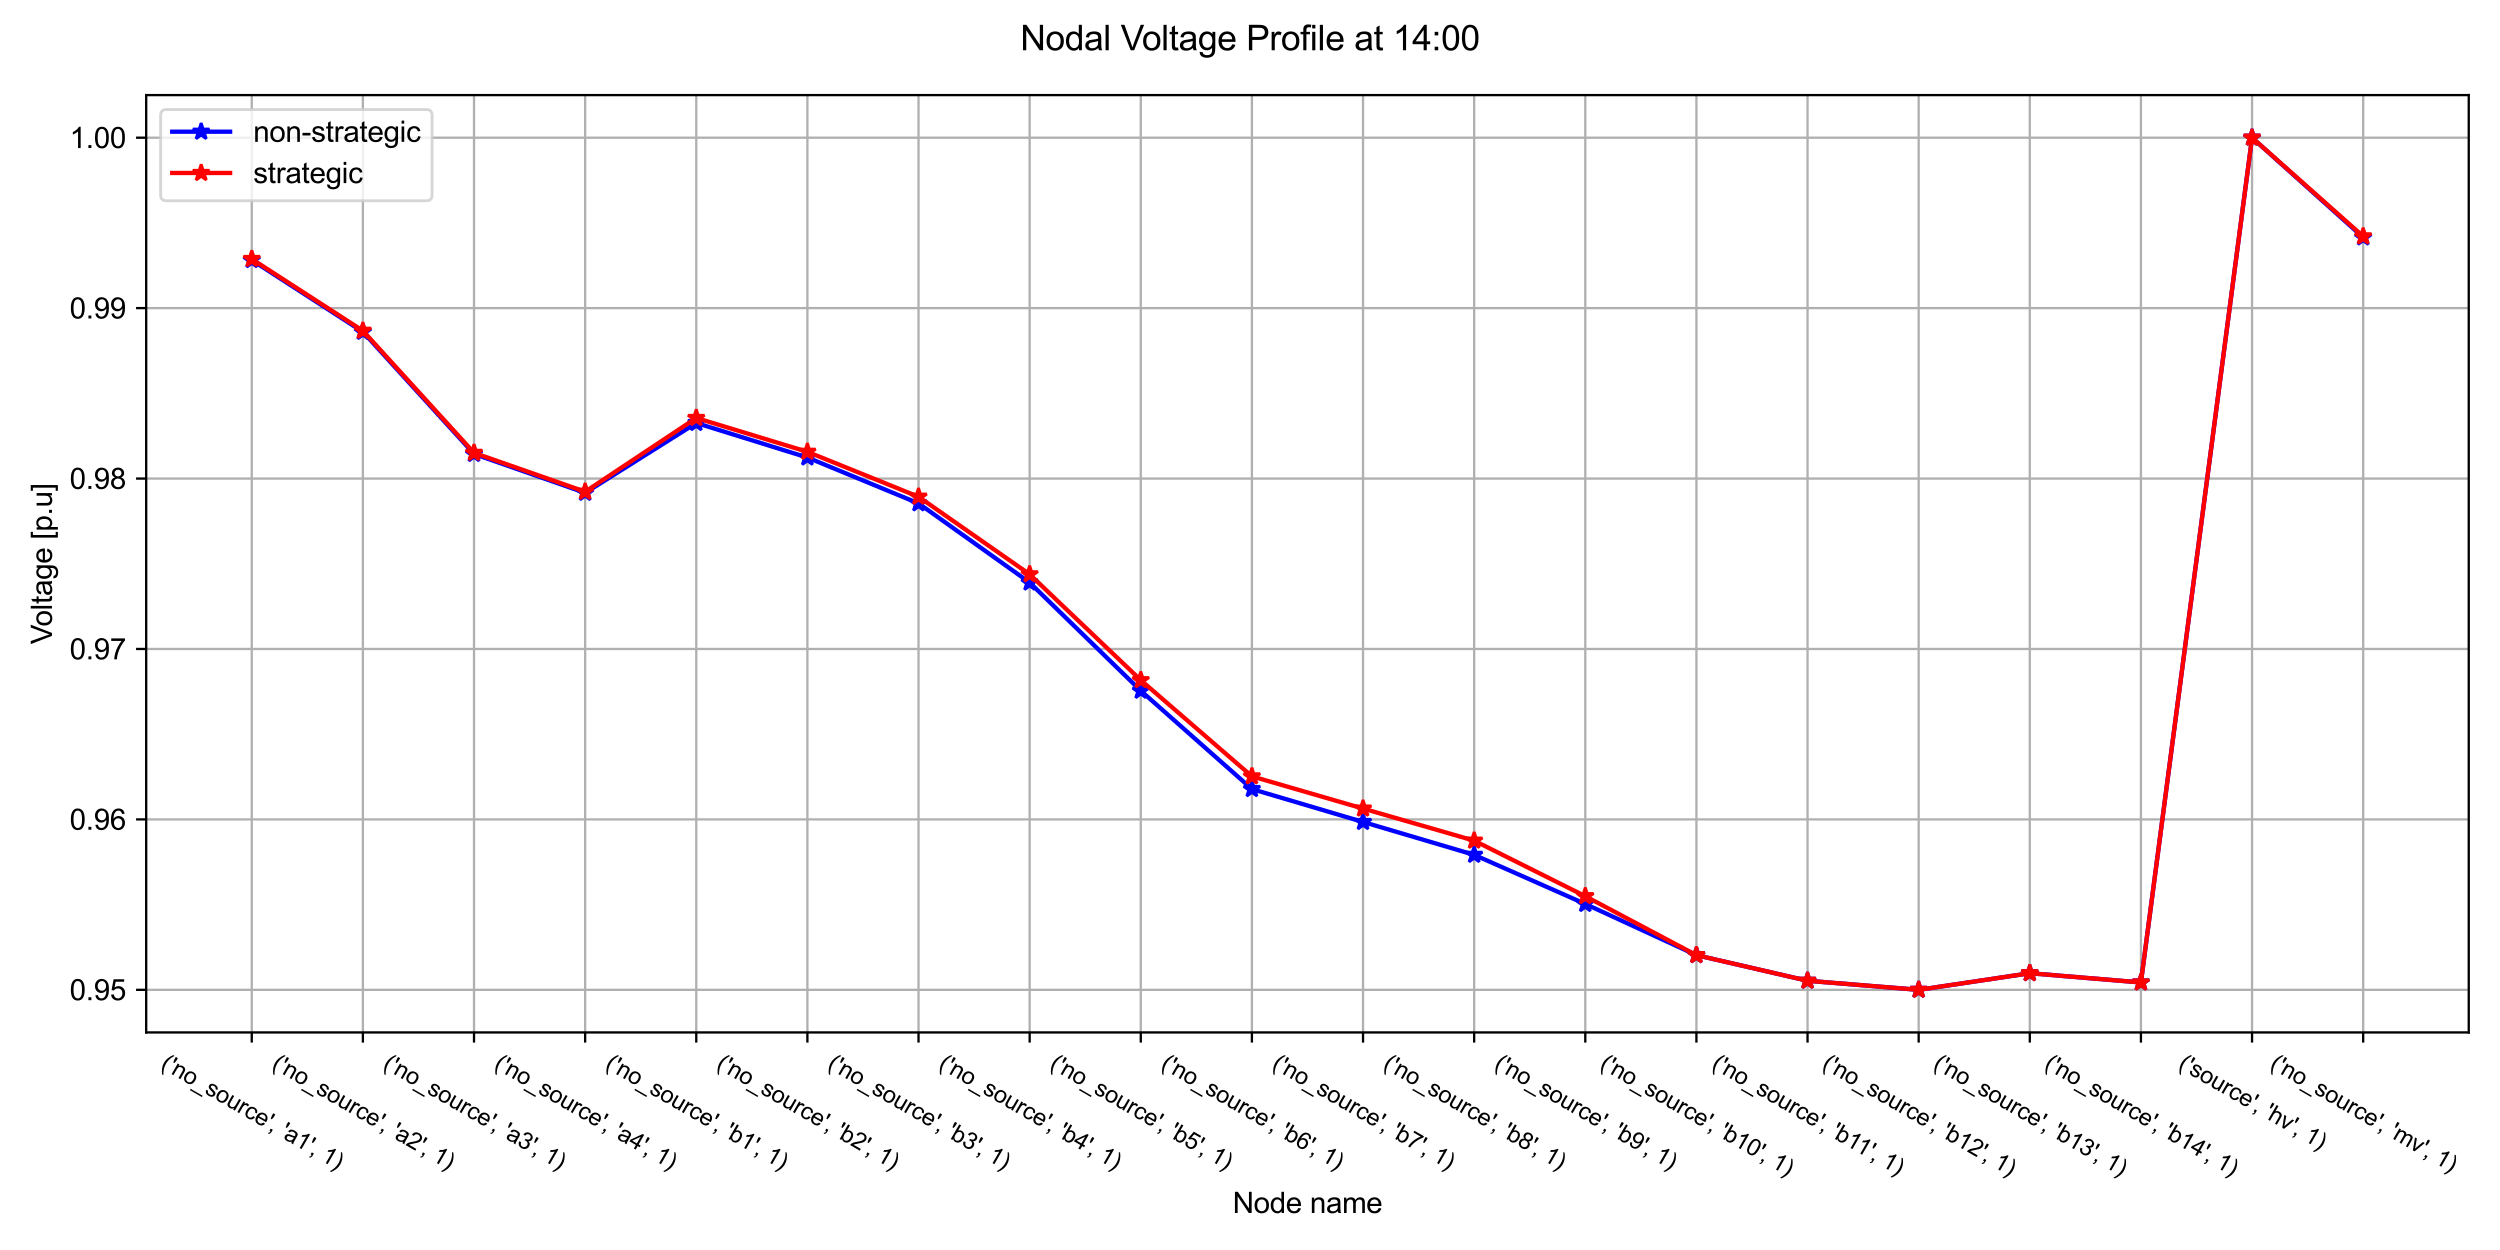 <?xml version="1.0" encoding="utf-8" standalone="no"?>
<!DOCTYPE svg PUBLIC "-//W3C//DTD SVG 1.1//EN"
  "http://www.w3.org/Graphics/SVG/1.1/DTD/svg11.dtd">
<svg xmlns:xlink="http://www.w3.org/1999/xlink" width="864pt" height="432pt" viewBox="0 0 864 432" xmlns="http://www.w3.org/2000/svg" version="1.1">
 <defs>
  <style type="text/css">*{stroke-linejoin: round; stroke-linecap: butt}</style>
 </defs>
 <g id="figure_1">
  <g id="patch_1">
   <path d="M 0 432 
L 864 432 
L 864 0 
L 0 0 
z
" style="fill: #ffffff"/>
  </g>
  <g id="axes_1">
   <g id="patch_2">
    <path d="M 50.523 356.814 
L 853.2 356.814 
L 853.2 32.861 
L 50.523 32.861 
z
" style="fill: #ffffff"/>
   </g>
   <g id="matplotlib.axis_1">
    <g id="xtick_1">
     <g id="line2d_1">
      <path d="M 87.009 356.814 
L 87.009 32.861 
" clip-path="url(#pa12402c338)" style="fill: none; stroke: #b0b0b0; stroke-width: 0.8; stroke-linecap: square"/>
     </g>
     <g id="line2d_2">
      <defs>
       <path id="mcc8ed93cf5" d="M 0 0 
L 0 3.5 
" style="stroke: #000000; stroke-width: 0.8"/>
      </defs>
      <g>
       <use xlink:href="#mcc8ed93cf5" x="87.009" y="356.814" style="stroke: #000000; stroke-width: 0.8"/>
      </g>
     </g>
     <g id="text_1">
      <!-- ('no_source', 'a1', 1) -->
      <g transform="translate(55.217 368.857)rotate(-330)scale(0.08 -0.08)">
       <defs>
        <path id="ArialMT-28" d="M 1497 -1347 
Q 1031 -759 709 28 
Q 388 816 388 1659 
Q 388 2403 628 3084 
Q 909 3875 1497 4659 
L 1900 4659 
Q 1522 4009 1400 3731 
Q 1209 3300 1100 2831 
Q 966 2247 966 1656 
Q 966 153 1900 -1347 
L 1497 -1347 
z
" transform="scale(0.016)"/>
        <path id="ArialMT-27" d="M 425 2959 
L 281 3816 
L 281 4581 
L 922 4581 
L 922 3816 
L 772 2959 
L 425 2959 
z
" transform="scale(0.016)"/>
        <path id="ArialMT-6e" d="M 422 0 
L 422 3319 
L 928 3319 
L 928 2847 
Q 1294 3394 1984 3394 
Q 2284 3394 2536 3286 
Q 2788 3178 2913 3003 
Q 3038 2828 3088 2588 
Q 3119 2431 3119 2041 
L 3119 0 
L 2556 0 
L 2556 2019 
Q 2556 2363 2490 2533 
Q 2425 2703 2258 2804 
Q 2091 2906 1866 2906 
Q 1506 2906 1245 2678 
Q 984 2450 984 1813 
L 984 0 
L 422 0 
z
" transform="scale(0.016)"/>
        <path id="ArialMT-6f" d="M 213 1659 
Q 213 2581 725 3025 
Q 1153 3394 1769 3394 
Q 2453 3394 2887 2945 
Q 3322 2497 3322 1706 
Q 3322 1066 3130 698 
Q 2938 331 2570 128 
Q 2203 -75 1769 -75 
Q 1072 -75 642 372 
Q 213 819 213 1659 
z
M 791 1659 
Q 791 1022 1069 705 
Q 1347 388 1769 388 
Q 2188 388 2466 706 
Q 2744 1025 2744 1678 
Q 2744 2294 2464 2611 
Q 2184 2928 1769 2928 
Q 1347 2928 1069 2612 
Q 791 2297 791 1659 
z
" transform="scale(0.016)"/>
        <path id="ArialMT-5f" d="M -97 -1272 
L -97 -866 
L 3631 -866 
L 3631 -1272 
L -97 -1272 
z
" transform="scale(0.016)"/>
        <path id="ArialMT-73" d="M 197 991 
L 753 1078 
Q 800 744 1014 566 
Q 1228 388 1613 388 
Q 2000 388 2187 545 
Q 2375 703 2375 916 
Q 2375 1106 2209 1216 
Q 2094 1291 1634 1406 
Q 1016 1563 777 1677 
Q 538 1791 414 1992 
Q 291 2194 291 2438 
Q 291 2659 392 2848 
Q 494 3038 669 3163 
Q 800 3259 1026 3326 
Q 1253 3394 1513 3394 
Q 1903 3394 2198 3281 
Q 2494 3169 2634 2976 
Q 2775 2784 2828 2463 
L 2278 2388 
Q 2241 2644 2061 2787 
Q 1881 2931 1553 2931 
Q 1166 2931 1000 2803 
Q 834 2675 834 2503 
Q 834 2394 903 2306 
Q 972 2216 1119 2156 
Q 1203 2125 1616 2013 
Q 2213 1853 2448 1751 
Q 2684 1650 2818 1456 
Q 2953 1263 2953 975 
Q 2953 694 2789 445 
Q 2625 197 2315 61 
Q 2006 -75 1616 -75 
Q 969 -75 630 194 
Q 291 463 197 991 
z
" transform="scale(0.016)"/>
        <path id="ArialMT-75" d="M 2597 0 
L 2597 488 
Q 2209 -75 1544 -75 
Q 1250 -75 995 37 
Q 741 150 617 320 
Q 494 491 444 738 
Q 409 903 409 1263 
L 409 3319 
L 972 3319 
L 972 1478 
Q 972 1038 1006 884 
Q 1059 663 1231 536 
Q 1403 409 1656 409 
Q 1909 409 2131 539 
Q 2353 669 2445 892 
Q 2538 1116 2538 1541 
L 2538 3319 
L 3100 3319 
L 3100 0 
L 2597 0 
z
" transform="scale(0.016)"/>
        <path id="ArialMT-72" d="M 416 0 
L 416 3319 
L 922 3319 
L 922 2816 
Q 1116 3169 1280 3281 
Q 1444 3394 1641 3394 
Q 1925 3394 2219 3213 
L 2025 2691 
Q 1819 2813 1613 2813 
Q 1428 2813 1281 2702 
Q 1134 2591 1072 2394 
Q 978 2094 978 1738 
L 978 0 
L 416 0 
z
" transform="scale(0.016)"/>
        <path id="ArialMT-63" d="M 2588 1216 
L 3141 1144 
Q 3050 572 2676 248 
Q 2303 -75 1759 -75 
Q 1078 -75 664 370 
Q 250 816 250 1647 
Q 250 2184 428 2587 
Q 606 2991 970 3192 
Q 1334 3394 1763 3394 
Q 2303 3394 2647 3120 
Q 2991 2847 3088 2344 
L 2541 2259 
Q 2463 2594 2264 2762 
Q 2066 2931 1784 2931 
Q 1359 2931 1093 2626 
Q 828 2322 828 1663 
Q 828 994 1084 691 
Q 1341 388 1753 388 
Q 2084 388 2306 591 
Q 2528 794 2588 1216 
z
" transform="scale(0.016)"/>
        <path id="ArialMT-65" d="M 2694 1069 
L 3275 997 
Q 3138 488 2766 206 
Q 2394 -75 1816 -75 
Q 1088 -75 661 373 
Q 234 822 234 1631 
Q 234 2469 665 2931 
Q 1097 3394 1784 3394 
Q 2450 3394 2872 2941 
Q 3294 2488 3294 1666 
Q 3294 1616 3291 1516 
L 816 1516 
Q 847 969 1125 678 
Q 1403 388 1819 388 
Q 2128 388 2347 550 
Q 2566 713 2694 1069 
z
M 847 1978 
L 2700 1978 
Q 2663 2397 2488 2606 
Q 2219 2931 1791 2931 
Q 1403 2931 1139 2672 
Q 875 2413 847 1978 
z
" transform="scale(0.016)"/>
        <path id="ArialMT-2c" d="M 569 0 
L 569 641 
L 1209 641 
L 1209 0 
Q 1209 -353 1084 -570 
Q 959 -788 688 -906 
L 531 -666 
Q 709 -588 793 -436 
Q 878 -284 888 0 
L 569 0 
z
" transform="scale(0.016)"/>
        <path id="ArialMT-20" transform="scale(0.016)"/>
        <path id="ArialMT-61" d="M 2588 409 
Q 2275 144 1986 34 
Q 1697 -75 1366 -75 
Q 819 -75 525 192 
Q 231 459 231 875 
Q 231 1119 342 1320 
Q 453 1522 633 1644 
Q 813 1766 1038 1828 
Q 1203 1872 1538 1913 
Q 2219 1994 2541 2106 
Q 2544 2222 2544 2253 
Q 2544 2597 2384 2738 
Q 2169 2928 1744 2928 
Q 1347 2928 1158 2789 
Q 969 2650 878 2297 
L 328 2372 
Q 403 2725 575 2942 
Q 747 3159 1072 3276 
Q 1397 3394 1825 3394 
Q 2250 3394 2515 3294 
Q 2781 3194 2906 3042 
Q 3031 2891 3081 2659 
Q 3109 2516 3109 2141 
L 3109 1391 
Q 3109 606 3145 398 
Q 3181 191 3288 0 
L 2700 0 
Q 2613 175 2588 409 
z
M 2541 1666 
Q 2234 1541 1622 1453 
Q 1275 1403 1131 1340 
Q 988 1278 909 1158 
Q 831 1038 831 891 
Q 831 666 1001 516 
Q 1172 366 1500 366 
Q 1825 366 2078 508 
Q 2331 650 2450 897 
Q 2541 1088 2541 1459 
L 2541 1666 
z
" transform="scale(0.016)"/>
        <path id="ArialMT-31" d="M 2384 0 
L 1822 0 
L 1822 3584 
Q 1619 3391 1289 3197 
Q 959 3003 697 2906 
L 697 3450 
Q 1169 3672 1522 3987 
Q 1875 4303 2022 4600 
L 2384 4600 
L 2384 0 
z
" transform="scale(0.016)"/>
        <path id="ArialMT-29" d="M 791 -1347 
L 388 -1347 
Q 1322 153 1322 1656 
Q 1322 2244 1188 2822 
Q 1081 3291 891 3722 
Q 769 4003 388 4659 
L 791 4659 
Q 1378 3875 1659 3084 
Q 1900 2403 1900 1659 
Q 1900 816 1576 28 
Q 1253 -759 791 -1347 
z
" transform="scale(0.016)"/>
       </defs>
       <use xlink:href="#ArialMT-28"/>
       <use xlink:href="#ArialMT-27" x="33.301"/>
       <use xlink:href="#ArialMT-6e" x="52.393"/>
       <use xlink:href="#ArialMT-6f" x="108.008"/>
       <use xlink:href="#ArialMT-5f" x="163.623"/>
       <use xlink:href="#ArialMT-73" x="219.238"/>
       <use xlink:href="#ArialMT-6f" x="269.238"/>
       <use xlink:href="#ArialMT-75" x="324.854"/>
       <use xlink:href="#ArialMT-72" x="380.469"/>
       <use xlink:href="#ArialMT-63" x="413.77"/>
       <use xlink:href="#ArialMT-65" x="463.77"/>
       <use xlink:href="#ArialMT-27" x="519.385"/>
       <use xlink:href="#ArialMT-2c" x="538.477"/>
       <use xlink:href="#ArialMT-20" x="566.26"/>
       <use xlink:href="#ArialMT-27" x="594.043"/>
       <use xlink:href="#ArialMT-61" x="613.135"/>
       <use xlink:href="#ArialMT-31" x="668.75"/>
       <use xlink:href="#ArialMT-27" x="724.365"/>
       <use xlink:href="#ArialMT-2c" x="743.457"/>
       <use xlink:href="#ArialMT-20" x="771.24"/>
       <use xlink:href="#ArialMT-31" x="799.023"/>
       <use xlink:href="#ArialMT-29" x="854.639"/>
      </g>
     </g>
    </g>
    <g id="xtick_2">
     <g id="line2d_3">
      <path d="M 125.414 356.814 
L 125.414 32.861 
" clip-path="url(#pa12402c338)" style="fill: none; stroke: #b0b0b0; stroke-width: 0.8; stroke-linecap: square"/>
     </g>
     <g id="line2d_4">
      <g>
       <use xlink:href="#mcc8ed93cf5" x="125.414" y="356.814" style="stroke: #000000; stroke-width: 0.8"/>
      </g>
     </g>
     <g id="text_2">
      <!-- ('no_source', 'a2', 1) -->
      <g transform="translate(93.622 368.857)rotate(-330)scale(0.08 -0.08)">
       <defs>
        <path id="ArialMT-32" d="M 3222 541 
L 3222 0 
L 194 0 
Q 188 203 259 391 
Q 375 700 629 1000 
Q 884 1300 1366 1694 
Q 2113 2306 2375 2664 
Q 2638 3022 2638 3341 
Q 2638 3675 2398 3904 
Q 2159 4134 1775 4134 
Q 1369 4134 1125 3890 
Q 881 3647 878 3216 
L 300 3275 
Q 359 3922 746 4261 
Q 1134 4600 1788 4600 
Q 2447 4600 2831 4234 
Q 3216 3869 3216 3328 
Q 3216 3053 3103 2787 
Q 2991 2522 2730 2228 
Q 2469 1934 1863 1422 
Q 1356 997 1212 845 
Q 1069 694 975 541 
L 3222 541 
z
" transform="scale(0.016)"/>
       </defs>
       <use xlink:href="#ArialMT-28"/>
       <use xlink:href="#ArialMT-27" x="33.301"/>
       <use xlink:href="#ArialMT-6e" x="52.393"/>
       <use xlink:href="#ArialMT-6f" x="108.008"/>
       <use xlink:href="#ArialMT-5f" x="163.623"/>
       <use xlink:href="#ArialMT-73" x="219.238"/>
       <use xlink:href="#ArialMT-6f" x="269.238"/>
       <use xlink:href="#ArialMT-75" x="324.854"/>
       <use xlink:href="#ArialMT-72" x="380.469"/>
       <use xlink:href="#ArialMT-63" x="413.77"/>
       <use xlink:href="#ArialMT-65" x="463.77"/>
       <use xlink:href="#ArialMT-27" x="519.385"/>
       <use xlink:href="#ArialMT-2c" x="538.477"/>
       <use xlink:href="#ArialMT-20" x="566.26"/>
       <use xlink:href="#ArialMT-27" x="594.043"/>
       <use xlink:href="#ArialMT-61" x="613.135"/>
       <use xlink:href="#ArialMT-32" x="668.75"/>
       <use xlink:href="#ArialMT-27" x="724.365"/>
       <use xlink:href="#ArialMT-2c" x="743.457"/>
       <use xlink:href="#ArialMT-20" x="771.24"/>
       <use xlink:href="#ArialMT-31" x="799.023"/>
       <use xlink:href="#ArialMT-29" x="854.639"/>
      </g>
     </g>
    </g>
    <g id="xtick_3">
     <g id="line2d_5">
      <path d="M 163.82 356.814 
L 163.82 32.861 
" clip-path="url(#pa12402c338)" style="fill: none; stroke: #b0b0b0; stroke-width: 0.8; stroke-linecap: square"/>
     </g>
     <g id="line2d_6">
      <g>
       <use xlink:href="#mcc8ed93cf5" x="163.82" y="356.814" style="stroke: #000000; stroke-width: 0.8"/>
      </g>
     </g>
     <g id="text_3">
      <!-- ('no_source', 'a3', 1) -->
      <g transform="translate(132.028 368.857)rotate(-330)scale(0.08 -0.08)">
       <defs>
        <path id="ArialMT-33" d="M 269 1209 
L 831 1284 
Q 928 806 1161 595 
Q 1394 384 1728 384 
Q 2125 384 2398 659 
Q 2672 934 2672 1341 
Q 2672 1728 2419 1979 
Q 2166 2231 1775 2231 
Q 1616 2231 1378 2169 
L 1441 2663 
Q 1497 2656 1531 2656 
Q 1891 2656 2178 2843 
Q 2466 3031 2466 3422 
Q 2466 3731 2256 3934 
Q 2047 4138 1716 4138 
Q 1388 4138 1169 3931 
Q 950 3725 888 3313 
L 325 3413 
Q 428 3978 793 4289 
Q 1159 4600 1703 4600 
Q 2078 4600 2393 4439 
Q 2709 4278 2876 4000 
Q 3044 3722 3044 3409 
Q 3044 3113 2884 2869 
Q 2725 2625 2413 2481 
Q 2819 2388 3044 2092 
Q 3269 1797 3269 1353 
Q 3269 753 2831 336 
Q 2394 -81 1725 -81 
Q 1122 -81 723 278 
Q 325 638 269 1209 
z
" transform="scale(0.016)"/>
       </defs>
       <use xlink:href="#ArialMT-28"/>
       <use xlink:href="#ArialMT-27" x="33.301"/>
       <use xlink:href="#ArialMT-6e" x="52.393"/>
       <use xlink:href="#ArialMT-6f" x="108.008"/>
       <use xlink:href="#ArialMT-5f" x="163.623"/>
       <use xlink:href="#ArialMT-73" x="219.238"/>
       <use xlink:href="#ArialMT-6f" x="269.238"/>
       <use xlink:href="#ArialMT-75" x="324.854"/>
       <use xlink:href="#ArialMT-72" x="380.469"/>
       <use xlink:href="#ArialMT-63" x="413.77"/>
       <use xlink:href="#ArialMT-65" x="463.77"/>
       <use xlink:href="#ArialMT-27" x="519.385"/>
       <use xlink:href="#ArialMT-2c" x="538.477"/>
       <use xlink:href="#ArialMT-20" x="566.26"/>
       <use xlink:href="#ArialMT-27" x="594.043"/>
       <use xlink:href="#ArialMT-61" x="613.135"/>
       <use xlink:href="#ArialMT-33" x="668.75"/>
       <use xlink:href="#ArialMT-27" x="724.365"/>
       <use xlink:href="#ArialMT-2c" x="743.457"/>
       <use xlink:href="#ArialMT-20" x="771.24"/>
       <use xlink:href="#ArialMT-31" x="799.023"/>
       <use xlink:href="#ArialMT-29" x="854.639"/>
      </g>
     </g>
    </g>
    <g id="xtick_4">
     <g id="line2d_7">
      <path d="M 202.225 356.814 
L 202.225 32.861 
" clip-path="url(#pa12402c338)" style="fill: none; stroke: #b0b0b0; stroke-width: 0.8; stroke-linecap: square"/>
     </g>
     <g id="line2d_8">
      <g>
       <use xlink:href="#mcc8ed93cf5" x="202.225" y="356.814" style="stroke: #000000; stroke-width: 0.8"/>
      </g>
     </g>
     <g id="text_4">
      <!-- ('no_source', 'a4', 1) -->
      <g transform="translate(170.434 368.857)rotate(-330)scale(0.08 -0.08)">
       <defs>
        <path id="ArialMT-34" d="M 2069 0 
L 2069 1097 
L 81 1097 
L 81 1613 
L 2172 4581 
L 2631 4581 
L 2631 1613 
L 3250 1613 
L 3250 1097 
L 2631 1097 
L 2631 0 
L 2069 0 
z
M 2069 1613 
L 2069 3678 
L 634 1613 
L 2069 1613 
z
" transform="scale(0.016)"/>
       </defs>
       <use xlink:href="#ArialMT-28"/>
       <use xlink:href="#ArialMT-27" x="33.301"/>
       <use xlink:href="#ArialMT-6e" x="52.393"/>
       <use xlink:href="#ArialMT-6f" x="108.008"/>
       <use xlink:href="#ArialMT-5f" x="163.623"/>
       <use xlink:href="#ArialMT-73" x="219.238"/>
       <use xlink:href="#ArialMT-6f" x="269.238"/>
       <use xlink:href="#ArialMT-75" x="324.854"/>
       <use xlink:href="#ArialMT-72" x="380.469"/>
       <use xlink:href="#ArialMT-63" x="413.77"/>
       <use xlink:href="#ArialMT-65" x="463.77"/>
       <use xlink:href="#ArialMT-27" x="519.385"/>
       <use xlink:href="#ArialMT-2c" x="538.477"/>
       <use xlink:href="#ArialMT-20" x="566.26"/>
       <use xlink:href="#ArialMT-27" x="594.043"/>
       <use xlink:href="#ArialMT-61" x="613.135"/>
       <use xlink:href="#ArialMT-34" x="668.75"/>
       <use xlink:href="#ArialMT-27" x="724.365"/>
       <use xlink:href="#ArialMT-2c" x="743.457"/>
       <use xlink:href="#ArialMT-20" x="771.24"/>
       <use xlink:href="#ArialMT-31" x="799.023"/>
       <use xlink:href="#ArialMT-29" x="854.639"/>
      </g>
     </g>
    </g>
    <g id="xtick_5">
     <g id="line2d_9">
      <path d="M 240.631 356.814 
L 240.631 32.861 
" clip-path="url(#pa12402c338)" style="fill: none; stroke: #b0b0b0; stroke-width: 0.8; stroke-linecap: square"/>
     </g>
     <g id="line2d_10">
      <g>
       <use xlink:href="#mcc8ed93cf5" x="240.631" y="356.814" style="stroke: #000000; stroke-width: 0.8"/>
      </g>
     </g>
     <g id="text_5">
      <!-- ('no_source', 'b1', 1) -->
      <g transform="translate(208.839 368.857)rotate(-330)scale(0.08 -0.08)">
       <defs>
        <path id="ArialMT-62" d="M 941 0 
L 419 0 
L 419 4581 
L 981 4581 
L 981 2947 
Q 1338 3394 1891 3394 
Q 2197 3394 2470 3270 
Q 2744 3147 2920 2923 
Q 3097 2700 3197 2384 
Q 3297 2069 3297 1709 
Q 3297 856 2875 390 
Q 2453 -75 1863 -75 
Q 1275 -75 941 416 
L 941 0 
z
M 934 1684 
Q 934 1088 1097 822 
Q 1363 388 1816 388 
Q 2184 388 2453 708 
Q 2722 1028 2722 1663 
Q 2722 2313 2464 2622 
Q 2206 2931 1841 2931 
Q 1472 2931 1203 2611 
Q 934 2291 934 1684 
z
" transform="scale(0.016)"/>
       </defs>
       <use xlink:href="#ArialMT-28"/>
       <use xlink:href="#ArialMT-27" x="33.301"/>
       <use xlink:href="#ArialMT-6e" x="52.393"/>
       <use xlink:href="#ArialMT-6f" x="108.008"/>
       <use xlink:href="#ArialMT-5f" x="163.623"/>
       <use xlink:href="#ArialMT-73" x="219.238"/>
       <use xlink:href="#ArialMT-6f" x="269.238"/>
       <use xlink:href="#ArialMT-75" x="324.854"/>
       <use xlink:href="#ArialMT-72" x="380.469"/>
       <use xlink:href="#ArialMT-63" x="413.77"/>
       <use xlink:href="#ArialMT-65" x="463.77"/>
       <use xlink:href="#ArialMT-27" x="519.385"/>
       <use xlink:href="#ArialMT-2c" x="538.477"/>
       <use xlink:href="#ArialMT-20" x="566.26"/>
       <use xlink:href="#ArialMT-27" x="594.043"/>
       <use xlink:href="#ArialMT-62" x="613.135"/>
       <use xlink:href="#ArialMT-31" x="668.75"/>
       <use xlink:href="#ArialMT-27" x="724.365"/>
       <use xlink:href="#ArialMT-2c" x="743.457"/>
       <use xlink:href="#ArialMT-20" x="771.24"/>
       <use xlink:href="#ArialMT-31" x="799.023"/>
       <use xlink:href="#ArialMT-29" x="854.639"/>
      </g>
     </g>
    </g>
    <g id="xtick_6">
     <g id="line2d_11">
      <path d="M 279.037 356.814 
L 279.037 32.861 
" clip-path="url(#pa12402c338)" style="fill: none; stroke: #b0b0b0; stroke-width: 0.8; stroke-linecap: square"/>
     </g>
     <g id="line2d_12">
      <g>
       <use xlink:href="#mcc8ed93cf5" x="279.037" y="356.814" style="stroke: #000000; stroke-width: 0.8"/>
      </g>
     </g>
     <g id="text_6">
      <!-- ('no_source', 'b2', 1) -->
      <g transform="translate(247.245 368.857)rotate(-330)scale(0.08 -0.08)">
       <use xlink:href="#ArialMT-28"/>
       <use xlink:href="#ArialMT-27" x="33.301"/>
       <use xlink:href="#ArialMT-6e" x="52.393"/>
       <use xlink:href="#ArialMT-6f" x="108.008"/>
       <use xlink:href="#ArialMT-5f" x="163.623"/>
       <use xlink:href="#ArialMT-73" x="219.238"/>
       <use xlink:href="#ArialMT-6f" x="269.238"/>
       <use xlink:href="#ArialMT-75" x="324.854"/>
       <use xlink:href="#ArialMT-72" x="380.469"/>
       <use xlink:href="#ArialMT-63" x="413.77"/>
       <use xlink:href="#ArialMT-65" x="463.77"/>
       <use xlink:href="#ArialMT-27" x="519.385"/>
       <use xlink:href="#ArialMT-2c" x="538.477"/>
       <use xlink:href="#ArialMT-20" x="566.26"/>
       <use xlink:href="#ArialMT-27" x="594.043"/>
       <use xlink:href="#ArialMT-62" x="613.135"/>
       <use xlink:href="#ArialMT-32" x="668.75"/>
       <use xlink:href="#ArialMT-27" x="724.365"/>
       <use xlink:href="#ArialMT-2c" x="743.457"/>
       <use xlink:href="#ArialMT-20" x="771.24"/>
       <use xlink:href="#ArialMT-31" x="799.023"/>
       <use xlink:href="#ArialMT-29" x="854.639"/>
      </g>
     </g>
    </g>
    <g id="xtick_7">
     <g id="line2d_13">
      <path d="M 317.442 356.814 
L 317.442 32.861 
" clip-path="url(#pa12402c338)" style="fill: none; stroke: #b0b0b0; stroke-width: 0.8; stroke-linecap: square"/>
     </g>
     <g id="line2d_14">
      <g>
       <use xlink:href="#mcc8ed93cf5" x="317.442" y="356.814" style="stroke: #000000; stroke-width: 0.8"/>
      </g>
     </g>
     <g id="text_7">
      <!-- ('no_source', 'b3', 1) -->
      <g transform="translate(285.65 368.857)rotate(-330)scale(0.08 -0.08)">
       <use xlink:href="#ArialMT-28"/>
       <use xlink:href="#ArialMT-27" x="33.301"/>
       <use xlink:href="#ArialMT-6e" x="52.393"/>
       <use xlink:href="#ArialMT-6f" x="108.008"/>
       <use xlink:href="#ArialMT-5f" x="163.623"/>
       <use xlink:href="#ArialMT-73" x="219.238"/>
       <use xlink:href="#ArialMT-6f" x="269.238"/>
       <use xlink:href="#ArialMT-75" x="324.854"/>
       <use xlink:href="#ArialMT-72" x="380.469"/>
       <use xlink:href="#ArialMT-63" x="413.77"/>
       <use xlink:href="#ArialMT-65" x="463.77"/>
       <use xlink:href="#ArialMT-27" x="519.385"/>
       <use xlink:href="#ArialMT-2c" x="538.477"/>
       <use xlink:href="#ArialMT-20" x="566.26"/>
       <use xlink:href="#ArialMT-27" x="594.043"/>
       <use xlink:href="#ArialMT-62" x="613.135"/>
       <use xlink:href="#ArialMT-33" x="668.75"/>
       <use xlink:href="#ArialMT-27" x="724.365"/>
       <use xlink:href="#ArialMT-2c" x="743.457"/>
       <use xlink:href="#ArialMT-20" x="771.24"/>
       <use xlink:href="#ArialMT-31" x="799.023"/>
       <use xlink:href="#ArialMT-29" x="854.639"/>
      </g>
     </g>
    </g>
    <g id="xtick_8">
     <g id="line2d_15">
      <path d="M 355.848 356.814 
L 355.848 32.861 
" clip-path="url(#pa12402c338)" style="fill: none; stroke: #b0b0b0; stroke-width: 0.8; stroke-linecap: square"/>
     </g>
     <g id="line2d_16">
      <g>
       <use xlink:href="#mcc8ed93cf5" x="355.848" y="356.814" style="stroke: #000000; stroke-width: 0.8"/>
      </g>
     </g>
     <g id="text_8">
      <!-- ('no_source', 'b4', 1) -->
      <g transform="translate(324.056 368.857)rotate(-330)scale(0.08 -0.08)">
       <use xlink:href="#ArialMT-28"/>
       <use xlink:href="#ArialMT-27" x="33.301"/>
       <use xlink:href="#ArialMT-6e" x="52.393"/>
       <use xlink:href="#ArialMT-6f" x="108.008"/>
       <use xlink:href="#ArialMT-5f" x="163.623"/>
       <use xlink:href="#ArialMT-73" x="219.238"/>
       <use xlink:href="#ArialMT-6f" x="269.238"/>
       <use xlink:href="#ArialMT-75" x="324.854"/>
       <use xlink:href="#ArialMT-72" x="380.469"/>
       <use xlink:href="#ArialMT-63" x="413.77"/>
       <use xlink:href="#ArialMT-65" x="463.77"/>
       <use xlink:href="#ArialMT-27" x="519.385"/>
       <use xlink:href="#ArialMT-2c" x="538.477"/>
       <use xlink:href="#ArialMT-20" x="566.26"/>
       <use xlink:href="#ArialMT-27" x="594.043"/>
       <use xlink:href="#ArialMT-62" x="613.135"/>
       <use xlink:href="#ArialMT-34" x="668.75"/>
       <use xlink:href="#ArialMT-27" x="724.365"/>
       <use xlink:href="#ArialMT-2c" x="743.457"/>
       <use xlink:href="#ArialMT-20" x="771.24"/>
       <use xlink:href="#ArialMT-31" x="799.023"/>
       <use xlink:href="#ArialMT-29" x="854.639"/>
      </g>
     </g>
    </g>
    <g id="xtick_9">
     <g id="line2d_17">
      <path d="M 394.253 356.814 
L 394.253 32.861 
" clip-path="url(#pa12402c338)" style="fill: none; stroke: #b0b0b0; stroke-width: 0.8; stroke-linecap: square"/>
     </g>
     <g id="line2d_18">
      <g>
       <use xlink:href="#mcc8ed93cf5" x="394.253" y="356.814" style="stroke: #000000; stroke-width: 0.8"/>
      </g>
     </g>
     <g id="text_9">
      <!-- ('no_source', 'b5', 1) -->
      <g transform="translate(362.461 368.857)rotate(-330)scale(0.08 -0.08)">
       <defs>
        <path id="ArialMT-35" d="M 266 1200 
L 856 1250 
Q 922 819 1161 601 
Q 1400 384 1738 384 
Q 2144 384 2425 690 
Q 2706 997 2706 1503 
Q 2706 1984 2436 2262 
Q 2166 2541 1728 2541 
Q 1456 2541 1237 2417 
Q 1019 2294 894 2097 
L 366 2166 
L 809 4519 
L 3088 4519 
L 3088 3981 
L 1259 3981 
L 1013 2750 
Q 1425 3038 1878 3038 
Q 2478 3038 2890 2622 
Q 3303 2206 3303 1553 
Q 3303 931 2941 478 
Q 2500 -78 1738 -78 
Q 1113 -78 717 272 
Q 322 622 266 1200 
z
" transform="scale(0.016)"/>
       </defs>
       <use xlink:href="#ArialMT-28"/>
       <use xlink:href="#ArialMT-27" x="33.301"/>
       <use xlink:href="#ArialMT-6e" x="52.393"/>
       <use xlink:href="#ArialMT-6f" x="108.008"/>
       <use xlink:href="#ArialMT-5f" x="163.623"/>
       <use xlink:href="#ArialMT-73" x="219.238"/>
       <use xlink:href="#ArialMT-6f" x="269.238"/>
       <use xlink:href="#ArialMT-75" x="324.854"/>
       <use xlink:href="#ArialMT-72" x="380.469"/>
       <use xlink:href="#ArialMT-63" x="413.77"/>
       <use xlink:href="#ArialMT-65" x="463.77"/>
       <use xlink:href="#ArialMT-27" x="519.385"/>
       <use xlink:href="#ArialMT-2c" x="538.477"/>
       <use xlink:href="#ArialMT-20" x="566.26"/>
       <use xlink:href="#ArialMT-27" x="594.043"/>
       <use xlink:href="#ArialMT-62" x="613.135"/>
       <use xlink:href="#ArialMT-35" x="668.75"/>
       <use xlink:href="#ArialMT-27" x="724.365"/>
       <use xlink:href="#ArialMT-2c" x="743.457"/>
       <use xlink:href="#ArialMT-20" x="771.24"/>
       <use xlink:href="#ArialMT-31" x="799.023"/>
       <use xlink:href="#ArialMT-29" x="854.639"/>
      </g>
     </g>
    </g>
    <g id="xtick_10">
     <g id="line2d_19">
      <path d="M 432.659 356.814 
L 432.659 32.861 
" clip-path="url(#pa12402c338)" style="fill: none; stroke: #b0b0b0; stroke-width: 0.8; stroke-linecap: square"/>
     </g>
     <g id="line2d_20">
      <g>
       <use xlink:href="#mcc8ed93cf5" x="432.659" y="356.814" style="stroke: #000000; stroke-width: 0.8"/>
      </g>
     </g>
     <g id="text_10">
      <!-- ('no_source', 'b6', 1) -->
      <g transform="translate(400.867 368.857)rotate(-330)scale(0.08 -0.08)">
       <defs>
        <path id="ArialMT-36" d="M 3184 3459 
L 2625 3416 
Q 2550 3747 2413 3897 
Q 2184 4138 1850 4138 
Q 1581 4138 1378 3988 
Q 1113 3794 959 3422 
Q 806 3050 800 2363 
Q 1003 2672 1297 2822 
Q 1591 2972 1913 2972 
Q 2475 2972 2870 2558 
Q 3266 2144 3266 1488 
Q 3266 1056 3080 686 
Q 2894 316 2569 119 
Q 2244 -78 1831 -78 
Q 1128 -78 684 439 
Q 241 956 241 2144 
Q 241 3472 731 4075 
Q 1159 4600 1884 4600 
Q 2425 4600 2770 4297 
Q 3116 3994 3184 3459 
z
M 888 1484 
Q 888 1194 1011 928 
Q 1134 663 1356 523 
Q 1578 384 1822 384 
Q 2178 384 2434 671 
Q 2691 959 2691 1453 
Q 2691 1928 2437 2201 
Q 2184 2475 1800 2475 
Q 1419 2475 1153 2201 
Q 888 1928 888 1484 
z
" transform="scale(0.016)"/>
       </defs>
       <use xlink:href="#ArialMT-28"/>
       <use xlink:href="#ArialMT-27" x="33.301"/>
       <use xlink:href="#ArialMT-6e" x="52.393"/>
       <use xlink:href="#ArialMT-6f" x="108.008"/>
       <use xlink:href="#ArialMT-5f" x="163.623"/>
       <use xlink:href="#ArialMT-73" x="219.238"/>
       <use xlink:href="#ArialMT-6f" x="269.238"/>
       <use xlink:href="#ArialMT-75" x="324.854"/>
       <use xlink:href="#ArialMT-72" x="380.469"/>
       <use xlink:href="#ArialMT-63" x="413.77"/>
       <use xlink:href="#ArialMT-65" x="463.77"/>
       <use xlink:href="#ArialMT-27" x="519.385"/>
       <use xlink:href="#ArialMT-2c" x="538.477"/>
       <use xlink:href="#ArialMT-20" x="566.26"/>
       <use xlink:href="#ArialMT-27" x="594.043"/>
       <use xlink:href="#ArialMT-62" x="613.135"/>
       <use xlink:href="#ArialMT-36" x="668.75"/>
       <use xlink:href="#ArialMT-27" x="724.365"/>
       <use xlink:href="#ArialMT-2c" x="743.457"/>
       <use xlink:href="#ArialMT-20" x="771.24"/>
       <use xlink:href="#ArialMT-31" x="799.023"/>
       <use xlink:href="#ArialMT-29" x="854.639"/>
      </g>
     </g>
    </g>
    <g id="xtick_11">
     <g id="line2d_21">
      <path d="M 471.065 356.814 
L 471.065 32.861 
" clip-path="url(#pa12402c338)" style="fill: none; stroke: #b0b0b0; stroke-width: 0.8; stroke-linecap: square"/>
     </g>
     <g id="line2d_22">
      <g>
       <use xlink:href="#mcc8ed93cf5" x="471.065" y="356.814" style="stroke: #000000; stroke-width: 0.8"/>
      </g>
     </g>
     <g id="text_11">
      <!-- ('no_source', 'b7', 1) -->
      <g transform="translate(439.273 368.857)rotate(-330)scale(0.08 -0.08)">
       <defs>
        <path id="ArialMT-37" d="M 303 3981 
L 303 4522 
L 3269 4522 
L 3269 4084 
Q 2831 3619 2401 2847 
Q 1972 2075 1738 1259 
Q 1569 684 1522 0 
L 944 0 
Q 953 541 1156 1306 
Q 1359 2072 1739 2783 
Q 2119 3494 2547 3981 
L 303 3981 
z
" transform="scale(0.016)"/>
       </defs>
       <use xlink:href="#ArialMT-28"/>
       <use xlink:href="#ArialMT-27" x="33.301"/>
       <use xlink:href="#ArialMT-6e" x="52.393"/>
       <use xlink:href="#ArialMT-6f" x="108.008"/>
       <use xlink:href="#ArialMT-5f" x="163.623"/>
       <use xlink:href="#ArialMT-73" x="219.238"/>
       <use xlink:href="#ArialMT-6f" x="269.238"/>
       <use xlink:href="#ArialMT-75" x="324.854"/>
       <use xlink:href="#ArialMT-72" x="380.469"/>
       <use xlink:href="#ArialMT-63" x="413.77"/>
       <use xlink:href="#ArialMT-65" x="463.77"/>
       <use xlink:href="#ArialMT-27" x="519.385"/>
       <use xlink:href="#ArialMT-2c" x="538.477"/>
       <use xlink:href="#ArialMT-20" x="566.26"/>
       <use xlink:href="#ArialMT-27" x="594.043"/>
       <use xlink:href="#ArialMT-62" x="613.135"/>
       <use xlink:href="#ArialMT-37" x="668.75"/>
       <use xlink:href="#ArialMT-27" x="724.365"/>
       <use xlink:href="#ArialMT-2c" x="743.457"/>
       <use xlink:href="#ArialMT-20" x="771.24"/>
       <use xlink:href="#ArialMT-31" x="799.023"/>
       <use xlink:href="#ArialMT-29" x="854.639"/>
      </g>
     </g>
    </g>
    <g id="xtick_12">
     <g id="line2d_23">
      <path d="M 509.47 356.814 
L 509.47 32.861 
" clip-path="url(#pa12402c338)" style="fill: none; stroke: #b0b0b0; stroke-width: 0.8; stroke-linecap: square"/>
     </g>
     <g id="line2d_24">
      <g>
       <use xlink:href="#mcc8ed93cf5" x="509.47" y="356.814" style="stroke: #000000; stroke-width: 0.8"/>
      </g>
     </g>
     <g id="text_12">
      <!-- ('no_source', 'b8', 1) -->
      <g transform="translate(477.678 368.857)rotate(-330)scale(0.08 -0.08)">
       <defs>
        <path id="ArialMT-38" d="M 1131 2484 
Q 781 2613 612 2850 
Q 444 3088 444 3419 
Q 444 3919 803 4259 
Q 1163 4600 1759 4600 
Q 2359 4600 2725 4251 
Q 3091 3903 3091 3403 
Q 3091 3084 2923 2848 
Q 2756 2613 2416 2484 
Q 2838 2347 3058 2040 
Q 3278 1734 3278 1309 
Q 3278 722 2862 322 
Q 2447 -78 1769 -78 
Q 1091 -78 675 323 
Q 259 725 259 1325 
Q 259 1772 486 2073 
Q 713 2375 1131 2484 
z
M 1019 3438 
Q 1019 3113 1228 2906 
Q 1438 2700 1772 2700 
Q 2097 2700 2305 2904 
Q 2513 3109 2513 3406 
Q 2513 3716 2298 3927 
Q 2084 4138 1766 4138 
Q 1444 4138 1231 3931 
Q 1019 3725 1019 3438 
z
M 838 1322 
Q 838 1081 952 856 
Q 1066 631 1291 507 
Q 1516 384 1775 384 
Q 2178 384 2440 643 
Q 2703 903 2703 1303 
Q 2703 1709 2433 1975 
Q 2163 2241 1756 2241 
Q 1359 2241 1098 1978 
Q 838 1716 838 1322 
z
" transform="scale(0.016)"/>
       </defs>
       <use xlink:href="#ArialMT-28"/>
       <use xlink:href="#ArialMT-27" x="33.301"/>
       <use xlink:href="#ArialMT-6e" x="52.393"/>
       <use xlink:href="#ArialMT-6f" x="108.008"/>
       <use xlink:href="#ArialMT-5f" x="163.623"/>
       <use xlink:href="#ArialMT-73" x="219.238"/>
       <use xlink:href="#ArialMT-6f" x="269.238"/>
       <use xlink:href="#ArialMT-75" x="324.854"/>
       <use xlink:href="#ArialMT-72" x="380.469"/>
       <use xlink:href="#ArialMT-63" x="413.77"/>
       <use xlink:href="#ArialMT-65" x="463.77"/>
       <use xlink:href="#ArialMT-27" x="519.385"/>
       <use xlink:href="#ArialMT-2c" x="538.477"/>
       <use xlink:href="#ArialMT-20" x="566.26"/>
       <use xlink:href="#ArialMT-27" x="594.043"/>
       <use xlink:href="#ArialMT-62" x="613.135"/>
       <use xlink:href="#ArialMT-38" x="668.75"/>
       <use xlink:href="#ArialMT-27" x="724.365"/>
       <use xlink:href="#ArialMT-2c" x="743.457"/>
       <use xlink:href="#ArialMT-20" x="771.24"/>
       <use xlink:href="#ArialMT-31" x="799.023"/>
       <use xlink:href="#ArialMT-29" x="854.639"/>
      </g>
     </g>
    </g>
    <g id="xtick_13">
     <g id="line2d_25">
      <path d="M 547.876 356.814 
L 547.876 32.861 
" clip-path="url(#pa12402c338)" style="fill: none; stroke: #b0b0b0; stroke-width: 0.8; stroke-linecap: square"/>
     </g>
     <g id="line2d_26">
      <g>
       <use xlink:href="#mcc8ed93cf5" x="547.876" y="356.814" style="stroke: #000000; stroke-width: 0.8"/>
      </g>
     </g>
     <g id="text_13">
      <!-- ('no_source', 'b9', 1) -->
      <g transform="translate(516.084 368.857)rotate(-330)scale(0.08 -0.08)">
       <defs>
        <path id="ArialMT-39" d="M 350 1059 
L 891 1109 
Q 959 728 1153 556 
Q 1347 384 1650 384 
Q 1909 384 2104 503 
Q 2300 622 2425 820 
Q 2550 1019 2634 1356 
Q 2719 1694 2719 2044 
Q 2719 2081 2716 2156 
Q 2547 1888 2255 1720 
Q 1963 1553 1622 1553 
Q 1053 1553 659 1965 
Q 266 2378 266 3053 
Q 266 3750 677 4175 
Q 1088 4600 1706 4600 
Q 2153 4600 2523 4359 
Q 2894 4119 3086 3673 
Q 3278 3228 3278 2384 
Q 3278 1506 3087 986 
Q 2897 466 2520 194 
Q 2144 -78 1638 -78 
Q 1100 -78 759 220 
Q 419 519 350 1059 
z
M 2653 3081 
Q 2653 3566 2395 3850 
Q 2138 4134 1775 4134 
Q 1400 4134 1122 3828 
Q 844 3522 844 3034 
Q 844 2597 1108 2323 
Q 1372 2050 1759 2050 
Q 2150 2050 2401 2323 
Q 2653 2597 2653 3081 
z
" transform="scale(0.016)"/>
       </defs>
       <use xlink:href="#ArialMT-28"/>
       <use xlink:href="#ArialMT-27" x="33.301"/>
       <use xlink:href="#ArialMT-6e" x="52.393"/>
       <use xlink:href="#ArialMT-6f" x="108.008"/>
       <use xlink:href="#ArialMT-5f" x="163.623"/>
       <use xlink:href="#ArialMT-73" x="219.238"/>
       <use xlink:href="#ArialMT-6f" x="269.238"/>
       <use xlink:href="#ArialMT-75" x="324.854"/>
       <use xlink:href="#ArialMT-72" x="380.469"/>
       <use xlink:href="#ArialMT-63" x="413.77"/>
       <use xlink:href="#ArialMT-65" x="463.77"/>
       <use xlink:href="#ArialMT-27" x="519.385"/>
       <use xlink:href="#ArialMT-2c" x="538.477"/>
       <use xlink:href="#ArialMT-20" x="566.26"/>
       <use xlink:href="#ArialMT-27" x="594.043"/>
       <use xlink:href="#ArialMT-62" x="613.135"/>
       <use xlink:href="#ArialMT-39" x="668.75"/>
       <use xlink:href="#ArialMT-27" x="724.365"/>
       <use xlink:href="#ArialMT-2c" x="743.457"/>
       <use xlink:href="#ArialMT-20" x="771.24"/>
       <use xlink:href="#ArialMT-31" x="799.023"/>
       <use xlink:href="#ArialMT-29" x="854.639"/>
      </g>
     </g>
    </g>
    <g id="xtick_14">
     <g id="line2d_27">
      <path d="M 586.281 356.814 
L 586.281 32.861 
" clip-path="url(#pa12402c338)" style="fill: none; stroke: #b0b0b0; stroke-width: 0.8; stroke-linecap: square"/>
     </g>
     <g id="line2d_28">
      <g>
       <use xlink:href="#mcc8ed93cf5" x="586.281" y="356.814" style="stroke: #000000; stroke-width: 0.8"/>
      </g>
     </g>
     <g id="text_14">
      <!-- ('no_source', 'b10', 1) -->
      <g transform="translate(552.563 368.857)rotate(-330)scale(0.08 -0.08)">
       <defs>
        <path id="ArialMT-30" d="M 266 2259 
Q 266 3072 433 3567 
Q 600 4063 929 4331 
Q 1259 4600 1759 4600 
Q 2128 4600 2406 4451 
Q 2684 4303 2865 4023 
Q 3047 3744 3150 3342 
Q 3253 2941 3253 2259 
Q 3253 1453 3087 958 
Q 2922 463 2592 192 
Q 2263 -78 1759 -78 
Q 1097 -78 719 397 
Q 266 969 266 2259 
z
M 844 2259 
Q 844 1131 1108 757 
Q 1372 384 1759 384 
Q 2147 384 2411 759 
Q 2675 1134 2675 2259 
Q 2675 3391 2411 3762 
Q 2147 4134 1753 4134 
Q 1366 4134 1134 3806 
Q 844 3388 844 2259 
z
" transform="scale(0.016)"/>
       </defs>
       <use xlink:href="#ArialMT-28"/>
       <use xlink:href="#ArialMT-27" x="33.301"/>
       <use xlink:href="#ArialMT-6e" x="52.393"/>
       <use xlink:href="#ArialMT-6f" x="108.008"/>
       <use xlink:href="#ArialMT-5f" x="163.623"/>
       <use xlink:href="#ArialMT-73" x="219.238"/>
       <use xlink:href="#ArialMT-6f" x="269.238"/>
       <use xlink:href="#ArialMT-75" x="324.854"/>
       <use xlink:href="#ArialMT-72" x="380.469"/>
       <use xlink:href="#ArialMT-63" x="413.77"/>
       <use xlink:href="#ArialMT-65" x="463.77"/>
       <use xlink:href="#ArialMT-27" x="519.385"/>
       <use xlink:href="#ArialMT-2c" x="538.477"/>
       <use xlink:href="#ArialMT-20" x="566.26"/>
       <use xlink:href="#ArialMT-27" x="594.043"/>
       <use xlink:href="#ArialMT-62" x="613.135"/>
       <use xlink:href="#ArialMT-31" x="668.75"/>
       <use xlink:href="#ArialMT-30" x="724.365"/>
       <use xlink:href="#ArialMT-27" x="779.98"/>
       <use xlink:href="#ArialMT-2c" x="799.072"/>
       <use xlink:href="#ArialMT-20" x="826.855"/>
       <use xlink:href="#ArialMT-31" x="854.639"/>
       <use xlink:href="#ArialMT-29" x="910.254"/>
      </g>
     </g>
    </g>
    <g id="xtick_15">
     <g id="line2d_29">
      <path d="M 624.687 356.814 
L 624.687 32.861 
" clip-path="url(#pa12402c338)" style="fill: none; stroke: #b0b0b0; stroke-width: 0.8; stroke-linecap: square"/>
     </g>
     <g id="line2d_30">
      <g>
       <use xlink:href="#mcc8ed93cf5" x="624.687" y="356.814" style="stroke: #000000; stroke-width: 0.8"/>
      </g>
     </g>
     <g id="text_15">
      <!-- ('no_source', 'b11', 1) -->
      <g transform="translate(591.224 368.857)rotate(-330)scale(0.08 -0.08)">
       <use xlink:href="#ArialMT-28"/>
       <use xlink:href="#ArialMT-27" x="33.301"/>
       <use xlink:href="#ArialMT-6e" x="52.393"/>
       <use xlink:href="#ArialMT-6f" x="108.008"/>
       <use xlink:href="#ArialMT-5f" x="163.623"/>
       <use xlink:href="#ArialMT-73" x="219.238"/>
       <use xlink:href="#ArialMT-6f" x="269.238"/>
       <use xlink:href="#ArialMT-75" x="324.854"/>
       <use xlink:href="#ArialMT-72" x="380.469"/>
       <use xlink:href="#ArialMT-63" x="413.77"/>
       <use xlink:href="#ArialMT-65" x="463.77"/>
       <use xlink:href="#ArialMT-27" x="519.385"/>
       <use xlink:href="#ArialMT-2c" x="538.477"/>
       <use xlink:href="#ArialMT-20" x="566.26"/>
       <use xlink:href="#ArialMT-27" x="594.043"/>
       <use xlink:href="#ArialMT-62" x="613.135"/>
       <use xlink:href="#ArialMT-31" x="668.75"/>
       <use xlink:href="#ArialMT-31" x="716.99"/>
       <use xlink:href="#ArialMT-27" x="772.605"/>
       <use xlink:href="#ArialMT-2c" x="791.697"/>
       <use xlink:href="#ArialMT-20" x="819.48"/>
       <use xlink:href="#ArialMT-31" x="847.264"/>
       <use xlink:href="#ArialMT-29" x="902.879"/>
      </g>
     </g>
    </g>
    <g id="xtick_16">
     <g id="line2d_31">
      <path d="M 663.092 356.814 
L 663.092 32.861 
" clip-path="url(#pa12402c338)" style="fill: none; stroke: #b0b0b0; stroke-width: 0.8; stroke-linecap: square"/>
     </g>
     <g id="line2d_32">
      <g>
       <use xlink:href="#mcc8ed93cf5" x="663.092" y="356.814" style="stroke: #000000; stroke-width: 0.8"/>
      </g>
     </g>
     <g id="text_16">
      <!-- ('no_source', 'b12', 1) -->
      <g transform="translate(629.374 368.857)rotate(-330)scale(0.08 -0.08)">
       <use xlink:href="#ArialMT-28"/>
       <use xlink:href="#ArialMT-27" x="33.301"/>
       <use xlink:href="#ArialMT-6e" x="52.393"/>
       <use xlink:href="#ArialMT-6f" x="108.008"/>
       <use xlink:href="#ArialMT-5f" x="163.623"/>
       <use xlink:href="#ArialMT-73" x="219.238"/>
       <use xlink:href="#ArialMT-6f" x="269.238"/>
       <use xlink:href="#ArialMT-75" x="324.854"/>
       <use xlink:href="#ArialMT-72" x="380.469"/>
       <use xlink:href="#ArialMT-63" x="413.77"/>
       <use xlink:href="#ArialMT-65" x="463.77"/>
       <use xlink:href="#ArialMT-27" x="519.385"/>
       <use xlink:href="#ArialMT-2c" x="538.477"/>
       <use xlink:href="#ArialMT-20" x="566.26"/>
       <use xlink:href="#ArialMT-27" x="594.043"/>
       <use xlink:href="#ArialMT-62" x="613.135"/>
       <use xlink:href="#ArialMT-31" x="668.75"/>
       <use xlink:href="#ArialMT-32" x="724.365"/>
       <use xlink:href="#ArialMT-27" x="779.98"/>
       <use xlink:href="#ArialMT-2c" x="799.072"/>
       <use xlink:href="#ArialMT-20" x="826.855"/>
       <use xlink:href="#ArialMT-31" x="854.639"/>
       <use xlink:href="#ArialMT-29" x="910.254"/>
      </g>
     </g>
    </g>
    <g id="xtick_17">
     <g id="line2d_33">
      <path d="M 701.498 356.814 
L 701.498 32.861 
" clip-path="url(#pa12402c338)" style="fill: none; stroke: #b0b0b0; stroke-width: 0.8; stroke-linecap: square"/>
     </g>
     <g id="line2d_34">
      <g>
       <use xlink:href="#mcc8ed93cf5" x="701.498" y="356.814" style="stroke: #000000; stroke-width: 0.8"/>
      </g>
     </g>
     <g id="text_17">
      <!-- ('no_source', 'b13', 1) -->
      <g transform="translate(667.78 368.857)rotate(-330)scale(0.08 -0.08)">
       <use xlink:href="#ArialMT-28"/>
       <use xlink:href="#ArialMT-27" x="33.301"/>
       <use xlink:href="#ArialMT-6e" x="52.393"/>
       <use xlink:href="#ArialMT-6f" x="108.008"/>
       <use xlink:href="#ArialMT-5f" x="163.623"/>
       <use xlink:href="#ArialMT-73" x="219.238"/>
       <use xlink:href="#ArialMT-6f" x="269.238"/>
       <use xlink:href="#ArialMT-75" x="324.854"/>
       <use xlink:href="#ArialMT-72" x="380.469"/>
       <use xlink:href="#ArialMT-63" x="413.77"/>
       <use xlink:href="#ArialMT-65" x="463.77"/>
       <use xlink:href="#ArialMT-27" x="519.385"/>
       <use xlink:href="#ArialMT-2c" x="538.477"/>
       <use xlink:href="#ArialMT-20" x="566.26"/>
       <use xlink:href="#ArialMT-27" x="594.043"/>
       <use xlink:href="#ArialMT-62" x="613.135"/>
       <use xlink:href="#ArialMT-31" x="668.75"/>
       <use xlink:href="#ArialMT-33" x="724.365"/>
       <use xlink:href="#ArialMT-27" x="779.98"/>
       <use xlink:href="#ArialMT-2c" x="799.072"/>
       <use xlink:href="#ArialMT-20" x="826.855"/>
       <use xlink:href="#ArialMT-31" x="854.639"/>
       <use xlink:href="#ArialMT-29" x="910.254"/>
      </g>
     </g>
    </g>
    <g id="xtick_18">
     <g id="line2d_35">
      <path d="M 739.904 356.814 
L 739.904 32.861 
" clip-path="url(#pa12402c338)" style="fill: none; stroke: #b0b0b0; stroke-width: 0.8; stroke-linecap: square"/>
     </g>
     <g id="line2d_36">
      <g>
       <use xlink:href="#mcc8ed93cf5" x="739.904" y="356.814" style="stroke: #000000; stroke-width: 0.8"/>
      </g>
     </g>
     <g id="text_18">
      <!-- ('no_source', 'b14', 1) -->
      <g transform="translate(706.185 368.857)rotate(-330)scale(0.08 -0.08)">
       <use xlink:href="#ArialMT-28"/>
       <use xlink:href="#ArialMT-27" x="33.301"/>
       <use xlink:href="#ArialMT-6e" x="52.393"/>
       <use xlink:href="#ArialMT-6f" x="108.008"/>
       <use xlink:href="#ArialMT-5f" x="163.623"/>
       <use xlink:href="#ArialMT-73" x="219.238"/>
       <use xlink:href="#ArialMT-6f" x="269.238"/>
       <use xlink:href="#ArialMT-75" x="324.854"/>
       <use xlink:href="#ArialMT-72" x="380.469"/>
       <use xlink:href="#ArialMT-63" x="413.77"/>
       <use xlink:href="#ArialMT-65" x="463.77"/>
       <use xlink:href="#ArialMT-27" x="519.385"/>
       <use xlink:href="#ArialMT-2c" x="538.477"/>
       <use xlink:href="#ArialMT-20" x="566.26"/>
       <use xlink:href="#ArialMT-27" x="594.043"/>
       <use xlink:href="#ArialMT-62" x="613.135"/>
       <use xlink:href="#ArialMT-31" x="668.75"/>
       <use xlink:href="#ArialMT-34" x="724.365"/>
       <use xlink:href="#ArialMT-27" x="779.98"/>
       <use xlink:href="#ArialMT-2c" x="799.072"/>
       <use xlink:href="#ArialMT-20" x="826.855"/>
       <use xlink:href="#ArialMT-31" x="854.639"/>
       <use xlink:href="#ArialMT-29" x="910.254"/>
      </g>
     </g>
    </g>
    <g id="xtick_19">
     <g id="line2d_37">
      <path d="M 778.309 356.814 
L 778.309 32.861 
" clip-path="url(#pa12402c338)" style="fill: none; stroke: #b0b0b0; stroke-width: 0.8; stroke-linecap: square"/>
     </g>
     <g id="line2d_38">
      <g>
       <use xlink:href="#mcc8ed93cf5" x="778.309" y="356.814" style="stroke: #000000; stroke-width: 0.8"/>
      </g>
     </g>
     <g id="text_19">
      <!-- ('source', 'hv', 1) -->
      <g transform="translate(752.491 368.857)rotate(-330)scale(0.08 -0.08)">
       <defs>
        <path id="ArialMT-68" d="M 422 0 
L 422 4581 
L 984 4581 
L 984 2938 
Q 1378 3394 1978 3394 
Q 2347 3394 2619 3248 
Q 2891 3103 3008 2847 
Q 3125 2591 3125 2103 
L 3125 0 
L 2563 0 
L 2563 2103 
Q 2563 2525 2380 2717 
Q 2197 2909 1863 2909 
Q 1613 2909 1392 2779 
Q 1172 2650 1078 2428 
Q 984 2206 984 1816 
L 984 0 
L 422 0 
z
" transform="scale(0.016)"/>
        <path id="ArialMT-76" d="M 1344 0 
L 81 3319 
L 675 3319 
L 1388 1331 
Q 1503 1009 1600 663 
Q 1675 925 1809 1294 
L 2547 3319 
L 3125 3319 
L 1869 0 
L 1344 0 
z
" transform="scale(0.016)"/>
       </defs>
       <use xlink:href="#ArialMT-28"/>
       <use xlink:href="#ArialMT-27" x="33.301"/>
       <use xlink:href="#ArialMT-73" x="52.393"/>
       <use xlink:href="#ArialMT-6f" x="102.393"/>
       <use xlink:href="#ArialMT-75" x="158.008"/>
       <use xlink:href="#ArialMT-72" x="213.623"/>
       <use xlink:href="#ArialMT-63" x="246.924"/>
       <use xlink:href="#ArialMT-65" x="296.924"/>
       <use xlink:href="#ArialMT-27" x="352.539"/>
       <use xlink:href="#ArialMT-2c" x="371.631"/>
       <use xlink:href="#ArialMT-20" x="399.414"/>
       <use xlink:href="#ArialMT-27" x="427.197"/>
       <use xlink:href="#ArialMT-68" x="446.289"/>
       <use xlink:href="#ArialMT-76" x="501.904"/>
       <use xlink:href="#ArialMT-27" x="551.904"/>
       <use xlink:href="#ArialMT-2c" x="570.996"/>
       <use xlink:href="#ArialMT-20" x="598.779"/>
       <use xlink:href="#ArialMT-31" x="626.562"/>
       <use xlink:href="#ArialMT-29" x="682.178"/>
      </g>
     </g>
    </g>
    <g id="xtick_20">
     <g id="line2d_39">
      <path d="M 816.715 356.814 
L 816.715 32.861 
" clip-path="url(#pa12402c338)" style="fill: none; stroke: #b0b0b0; stroke-width: 0.8; stroke-linecap: square"/>
     </g>
     <g id="line2d_40">
      <g>
       <use xlink:href="#mcc8ed93cf5" x="816.715" y="356.814" style="stroke: #000000; stroke-width: 0.8"/>
      </g>
     </g>
     <g id="text_20">
      <!-- ('no_source', 'mv', 1) -->
      <g transform="translate(784.158 368.857)rotate(-330)scale(0.08 -0.08)">
       <defs>
        <path id="ArialMT-6d" d="M 422 0 
L 422 3319 
L 925 3319 
L 925 2853 
Q 1081 3097 1340 3245 
Q 1600 3394 1931 3394 
Q 2300 3394 2536 3241 
Q 2772 3088 2869 2813 
Q 3263 3394 3894 3394 
Q 4388 3394 4653 3120 
Q 4919 2847 4919 2278 
L 4919 0 
L 4359 0 
L 4359 2091 
Q 4359 2428 4304 2576 
Q 4250 2725 4106 2815 
Q 3963 2906 3769 2906 
Q 3419 2906 3187 2673 
Q 2956 2441 2956 1928 
L 2956 0 
L 2394 0 
L 2394 2156 
Q 2394 2531 2256 2718 
Q 2119 2906 1806 2906 
Q 1569 2906 1367 2781 
Q 1166 2656 1075 2415 
Q 984 2175 984 1722 
L 984 0 
L 422 0 
z
" transform="scale(0.016)"/>
       </defs>
       <use xlink:href="#ArialMT-28"/>
       <use xlink:href="#ArialMT-27" x="33.301"/>
       <use xlink:href="#ArialMT-6e" x="52.393"/>
       <use xlink:href="#ArialMT-6f" x="108.008"/>
       <use xlink:href="#ArialMT-5f" x="163.623"/>
       <use xlink:href="#ArialMT-73" x="219.238"/>
       <use xlink:href="#ArialMT-6f" x="269.238"/>
       <use xlink:href="#ArialMT-75" x="324.854"/>
       <use xlink:href="#ArialMT-72" x="380.469"/>
       <use xlink:href="#ArialMT-63" x="413.77"/>
       <use xlink:href="#ArialMT-65" x="463.77"/>
       <use xlink:href="#ArialMT-27" x="519.385"/>
       <use xlink:href="#ArialMT-2c" x="538.477"/>
       <use xlink:href="#ArialMT-20" x="566.26"/>
       <use xlink:href="#ArialMT-27" x="594.043"/>
       <use xlink:href="#ArialMT-6d" x="613.135"/>
       <use xlink:href="#ArialMT-76" x="696.436"/>
       <use xlink:href="#ArialMT-27" x="746.436"/>
       <use xlink:href="#ArialMT-2c" x="765.527"/>
       <use xlink:href="#ArialMT-20" x="793.311"/>
       <use xlink:href="#ArialMT-31" x="821.094"/>
       <use xlink:href="#ArialMT-29" x="876.709"/>
      </g>
     </g>
    </g>
    <g id="text_21">
     <!-- Node name -->
     <g transform="translate(426.014 419.212)scale(0.1 -0.1)">
      <defs>
       <path id="ArialMT-4e" d="M 488 0 
L 488 4581 
L 1109 4581 
L 3516 984 
L 3516 4581 
L 4097 4581 
L 4097 0 
L 3475 0 
L 1069 3600 
L 1069 0 
L 488 0 
z
" transform="scale(0.016)"/>
       <path id="ArialMT-64" d="M 2575 0 
L 2575 419 
Q 2259 -75 1647 -75 
Q 1250 -75 917 144 
Q 584 363 401 755 
Q 219 1147 219 1656 
Q 219 2153 384 2558 
Q 550 2963 881 3178 
Q 1213 3394 1622 3394 
Q 1922 3394 2156 3267 
Q 2391 3141 2538 2938 
L 2538 4581 
L 3097 4581 
L 3097 0 
L 2575 0 
z
M 797 1656 
Q 797 1019 1065 703 
Q 1334 388 1700 388 
Q 2069 388 2326 689 
Q 2584 991 2584 1609 
Q 2584 2291 2321 2609 
Q 2059 2928 1675 2928 
Q 1300 2928 1048 2622 
Q 797 2316 797 1656 
z
" transform="scale(0.016)"/>
      </defs>
      <use xlink:href="#ArialMT-4e"/>
      <use xlink:href="#ArialMT-6f" x="72.217"/>
      <use xlink:href="#ArialMT-64" x="127.832"/>
      <use xlink:href="#ArialMT-65" x="183.447"/>
      <use xlink:href="#ArialMT-20" x="239.062"/>
      <use xlink:href="#ArialMT-6e" x="266.846"/>
      <use xlink:href="#ArialMT-61" x="322.461"/>
      <use xlink:href="#ArialMT-6d" x="378.076"/>
      <use xlink:href="#ArialMT-65" x="461.377"/>
     </g>
    </g>
   </g>
   <g id="matplotlib.axis_2">
    <g id="ytick_1">
     <g id="line2d_41">
      <path d="M 50.523 342.089 
L 853.2 342.089 
" clip-path="url(#pa12402c338)" style="fill: none; stroke: #b0b0b0; stroke-width: 0.8; stroke-linecap: square"/>
     </g>
     <g id="line2d_42">
      <defs>
       <path id="maa8b7920b3" d="M 0 0 
L -3.5 0 
" style="stroke: #000000; stroke-width: 0.8"/>
      </defs>
      <g>
       <use xlink:href="#maa8b7920b3" x="50.523" y="342.089" style="stroke: #000000; stroke-width: 0.8"/>
      </g>
     </g>
     <g id="text_22">
      <!-- 0.95 -->
      <g transform="translate(24.062 345.667)scale(0.1 -0.1)">
       <defs>
        <path id="ArialMT-2e" d="M 581 0 
L 581 641 
L 1222 641 
L 1222 0 
L 581 0 
z
" transform="scale(0.016)"/>
       </defs>
       <use xlink:href="#ArialMT-30"/>
       <use xlink:href="#ArialMT-2e" x="55.615"/>
       <use xlink:href="#ArialMT-39" x="83.398"/>
       <use xlink:href="#ArialMT-35" x="139.014"/>
      </g>
     </g>
    </g>
    <g id="ytick_2">
     <g id="line2d_43">
      <path d="M 50.523 283.188 
L 853.2 283.188 
" clip-path="url(#pa12402c338)" style="fill: none; stroke: #b0b0b0; stroke-width: 0.8; stroke-linecap: square"/>
     </g>
     <g id="line2d_44">
      <g>
       <use xlink:href="#maa8b7920b3" x="50.523" y="283.188" style="stroke: #000000; stroke-width: 0.8"/>
      </g>
     </g>
     <g id="text_23">
      <!-- 0.96 -->
      <g transform="translate(24.062 286.767)scale(0.1 -0.1)">
       <use xlink:href="#ArialMT-30"/>
       <use xlink:href="#ArialMT-2e" x="55.615"/>
       <use xlink:href="#ArialMT-39" x="83.398"/>
       <use xlink:href="#ArialMT-36" x="139.014"/>
      </g>
     </g>
    </g>
    <g id="ytick_3">
     <g id="line2d_45">
      <path d="M 50.523 224.288 
L 853.2 224.288 
" clip-path="url(#pa12402c338)" style="fill: none; stroke: #b0b0b0; stroke-width: 0.8; stroke-linecap: square"/>
     </g>
     <g id="line2d_46">
      <g>
       <use xlink:href="#maa8b7920b3" x="50.523" y="224.288" style="stroke: #000000; stroke-width: 0.8"/>
      </g>
     </g>
     <g id="text_24">
      <!-- 0.97 -->
      <g transform="translate(24.062 227.867)scale(0.1 -0.1)">
       <use xlink:href="#ArialMT-30"/>
       <use xlink:href="#ArialMT-2e" x="55.615"/>
       <use xlink:href="#ArialMT-39" x="83.398"/>
       <use xlink:href="#ArialMT-37" x="139.014"/>
      </g>
     </g>
    </g>
    <g id="ytick_4">
     <g id="line2d_47">
      <path d="M 50.523 165.387 
L 853.2 165.387 
" clip-path="url(#pa12402c338)" style="fill: none; stroke: #b0b0b0; stroke-width: 0.8; stroke-linecap: square"/>
     </g>
     <g id="line2d_48">
      <g>
       <use xlink:href="#maa8b7920b3" x="50.523" y="165.387" style="stroke: #000000; stroke-width: 0.8"/>
      </g>
     </g>
     <g id="text_25">
      <!-- 0.98 -->
      <g transform="translate(24.062 168.966)scale(0.1 -0.1)">
       <use xlink:href="#ArialMT-30"/>
       <use xlink:href="#ArialMT-2e" x="55.615"/>
       <use xlink:href="#ArialMT-39" x="83.398"/>
       <use xlink:href="#ArialMT-38" x="139.014"/>
      </g>
     </g>
    </g>
    <g id="ytick_5">
     <g id="line2d_49">
      <path d="M 50.523 106.487 
L 853.2 106.487 
" clip-path="url(#pa12402c338)" style="fill: none; stroke: #b0b0b0; stroke-width: 0.8; stroke-linecap: square"/>
     </g>
     <g id="line2d_50">
      <g>
       <use xlink:href="#maa8b7920b3" x="50.523" y="106.487" style="stroke: #000000; stroke-width: 0.8"/>
      </g>
     </g>
     <g id="text_26">
      <!-- 0.99 -->
      <g transform="translate(24.062 110.066)scale(0.1 -0.1)">
       <use xlink:href="#ArialMT-30"/>
       <use xlink:href="#ArialMT-2e" x="55.615"/>
       <use xlink:href="#ArialMT-39" x="83.398"/>
       <use xlink:href="#ArialMT-39" x="139.014"/>
      </g>
     </g>
    </g>
    <g id="ytick_6">
     <g id="line2d_51">
      <path d="M 50.523 47.586 
L 853.2 47.586 
" clip-path="url(#pa12402c338)" style="fill: none; stroke: #b0b0b0; stroke-width: 0.8; stroke-linecap: square"/>
     </g>
     <g id="line2d_52">
      <g>
       <use xlink:href="#maa8b7920b3" x="50.523" y="47.586" style="stroke: #000000; stroke-width: 0.8"/>
      </g>
     </g>
     <g id="text_27">
      <!-- 1.00 -->
      <g transform="translate(24.062 51.165)scale(0.1 -0.1)">
       <use xlink:href="#ArialMT-31"/>
       <use xlink:href="#ArialMT-2e" x="55.615"/>
       <use xlink:href="#ArialMT-30" x="83.398"/>
       <use xlink:href="#ArialMT-30" x="139.014"/>
      </g>
     </g>
    </g>
    <g id="text_28">
     <!-- Voltage [p.u] -->
     <g transform="translate(17.958 222.637)rotate(-90)scale(0.1 -0.1)">
      <defs>
       <path id="ArialMT-56" d="M 1803 0 
L 28 4581 
L 684 4581 
L 1875 1253 
Q 2019 853 2116 503 
Q 2222 878 2363 1253 
L 3600 4581 
L 4219 4581 
L 2425 0 
L 1803 0 
z
" transform="scale(0.016)"/>
       <path id="ArialMT-6c" d="M 409 0 
L 409 4581 
L 972 4581 
L 972 0 
L 409 0 
z
" transform="scale(0.016)"/>
       <path id="ArialMT-74" d="M 1650 503 
L 1731 6 
Q 1494 -44 1306 -44 
Q 1000 -44 831 53 
Q 663 150 594 308 
Q 525 466 525 972 
L 525 2881 
L 113 2881 
L 113 3319 
L 525 3319 
L 525 4141 
L 1084 4478 
L 1084 3319 
L 1650 3319 
L 1650 2881 
L 1084 2881 
L 1084 941 
Q 1084 700 1114 631 
Q 1144 563 1211 522 
Q 1278 481 1403 481 
Q 1497 481 1650 503 
z
" transform="scale(0.016)"/>
       <path id="ArialMT-67" d="M 319 -275 
L 866 -356 
Q 900 -609 1056 -725 
Q 1266 -881 1628 -881 
Q 2019 -881 2231 -725 
Q 2444 -569 2519 -288 
Q 2563 -116 2559 434 
Q 2191 0 1641 0 
Q 956 0 581 494 
Q 206 988 206 1678 
Q 206 2153 378 2554 
Q 550 2956 876 3175 
Q 1203 3394 1644 3394 
Q 2231 3394 2613 2919 
L 2613 3319 
L 3131 3319 
L 3131 450 
Q 3131 -325 2973 -648 
Q 2816 -972 2473 -1159 
Q 2131 -1347 1631 -1347 
Q 1038 -1347 672 -1080 
Q 306 -813 319 -275 
z
M 784 1719 
Q 784 1066 1043 766 
Q 1303 466 1694 466 
Q 2081 466 2343 764 
Q 2606 1063 2606 1700 
Q 2606 2309 2336 2618 
Q 2066 2928 1684 2928 
Q 1309 2928 1046 2623 
Q 784 2319 784 1719 
z
" transform="scale(0.016)"/>
       <path id="ArialMT-5b" d="M 434 -1272 
L 434 4581 
L 1675 4581 
L 1675 4116 
L 997 4116 
L 997 -806 
L 1675 -806 
L 1675 -1272 
L 434 -1272 
z
" transform="scale(0.016)"/>
       <path id="ArialMT-70" d="M 422 -1272 
L 422 3319 
L 934 3319 
L 934 2888 
Q 1116 3141 1344 3267 
Q 1572 3394 1897 3394 
Q 2322 3394 2647 3175 
Q 2972 2956 3137 2557 
Q 3303 2159 3303 1684 
Q 3303 1175 3120 767 
Q 2938 359 2589 142 
Q 2241 -75 1856 -75 
Q 1575 -75 1351 44 
Q 1128 163 984 344 
L 984 -1272 
L 422 -1272 
z
M 931 1641 
Q 931 1000 1190 694 
Q 1450 388 1819 388 
Q 2194 388 2461 705 
Q 2728 1022 2728 1688 
Q 2728 2322 2467 2637 
Q 2206 2953 1844 2953 
Q 1484 2953 1207 2617 
Q 931 2281 931 1641 
z
" transform="scale(0.016)"/>
       <path id="ArialMT-5d" d="M 1363 -1272 
L 122 -1272 
L 122 -806 
L 800 -806 
L 800 4116 
L 122 4116 
L 122 4581 
L 1363 4581 
L 1363 -1272 
z
" transform="scale(0.016)"/>
      </defs>
      <use xlink:href="#ArialMT-56"/>
      <use xlink:href="#ArialMT-6f" x="61.199"/>
      <use xlink:href="#ArialMT-6c" x="116.814"/>
      <use xlink:href="#ArialMT-74" x="139.031"/>
      <use xlink:href="#ArialMT-61" x="166.814"/>
      <use xlink:href="#ArialMT-67" x="222.43"/>
      <use xlink:href="#ArialMT-65" x="278.045"/>
      <use xlink:href="#ArialMT-20" x="333.66"/>
      <use xlink:href="#ArialMT-5b" x="361.443"/>
      <use xlink:href="#ArialMT-70" x="389.227"/>
      <use xlink:href="#ArialMT-2e" x="444.842"/>
      <use xlink:href="#ArialMT-75" x="472.625"/>
      <use xlink:href="#ArialMT-5d" x="528.24"/>
     </g>
    </g>
   </g>
   <g id="line2d_53">
    <path d="M 87.009 89.89 
L 125.414 114.699 
L 163.82 156.897 
L 202.225 170.333 
L 240.631 146.193 
L 279.037 158.122 
L 317.442 173.966 
L 355.848 201.34 
L 394.253 238.727 
L 432.659 272.703 
L 471.065 284.075 
L 509.47 295.436 
L 547.876 312.414 
L 586.281 330.103 
L 624.687 338.955 
L 663.092 342.089 
L 701.498 336.346 
L 739.904 339.538 
L 778.309 47.586 
L 816.715 82.069 
" clip-path="url(#pa12402c338)" style="fill: none; stroke: #0000ff; stroke-width: 1.5; stroke-linecap: square"/>
    <defs>
     <path id="me7230bf33d" d="M 0 -3 
L -0.674 -0.927 
L -2.853 -0.927 
L -1.09 0.354 
L -1.763 2.427 
L -0 1.146 
L 1.763 2.427 
L 1.09 0.354 
L 2.853 -0.927 
L 0.674 -0.927 
z
" style="stroke: #0000ff; stroke-linejoin: bevel"/>
    </defs>
    <g clip-path="url(#pa12402c338)">
     <use xlink:href="#me7230bf33d" x="87.009" y="89.89" style="fill: #0000ff; stroke: #0000ff; stroke-linejoin: bevel"/>
     <use xlink:href="#me7230bf33d" x="125.414" y="114.699" style="fill: #0000ff; stroke: #0000ff; stroke-linejoin: bevel"/>
     <use xlink:href="#me7230bf33d" x="163.82" y="156.897" style="fill: #0000ff; stroke: #0000ff; stroke-linejoin: bevel"/>
     <use xlink:href="#me7230bf33d" x="202.225" y="170.333" style="fill: #0000ff; stroke: #0000ff; stroke-linejoin: bevel"/>
     <use xlink:href="#me7230bf33d" x="240.631" y="146.193" style="fill: #0000ff; stroke: #0000ff; stroke-linejoin: bevel"/>
     <use xlink:href="#me7230bf33d" x="279.037" y="158.122" style="fill: #0000ff; stroke: #0000ff; stroke-linejoin: bevel"/>
     <use xlink:href="#me7230bf33d" x="317.442" y="173.966" style="fill: #0000ff; stroke: #0000ff; stroke-linejoin: bevel"/>
     <use xlink:href="#me7230bf33d" x="355.848" y="201.34" style="fill: #0000ff; stroke: #0000ff; stroke-linejoin: bevel"/>
     <use xlink:href="#me7230bf33d" x="394.253" y="238.727" style="fill: #0000ff; stroke: #0000ff; stroke-linejoin: bevel"/>
     <use xlink:href="#me7230bf33d" x="432.659" y="272.703" style="fill: #0000ff; stroke: #0000ff; stroke-linejoin: bevel"/>
     <use xlink:href="#me7230bf33d" x="471.065" y="284.075" style="fill: #0000ff; stroke: #0000ff; stroke-linejoin: bevel"/>
     <use xlink:href="#me7230bf33d" x="509.47" y="295.436" style="fill: #0000ff; stroke: #0000ff; stroke-linejoin: bevel"/>
     <use xlink:href="#me7230bf33d" x="547.876" y="312.414" style="fill: #0000ff; stroke: #0000ff; stroke-linejoin: bevel"/>
     <use xlink:href="#me7230bf33d" x="586.281" y="330.103" style="fill: #0000ff; stroke: #0000ff; stroke-linejoin: bevel"/>
     <use xlink:href="#me7230bf33d" x="624.687" y="338.955" style="fill: #0000ff; stroke: #0000ff; stroke-linejoin: bevel"/>
     <use xlink:href="#me7230bf33d" x="663.092" y="342.089" style="fill: #0000ff; stroke: #0000ff; stroke-linejoin: bevel"/>
     <use xlink:href="#me7230bf33d" x="701.498" y="336.346" style="fill: #0000ff; stroke: #0000ff; stroke-linejoin: bevel"/>
     <use xlink:href="#me7230bf33d" x="739.904" y="339.538" style="fill: #0000ff; stroke: #0000ff; stroke-linejoin: bevel"/>
     <use xlink:href="#me7230bf33d" x="778.309" y="47.586" style="fill: #0000ff; stroke: #0000ff; stroke-linejoin: bevel"/>
     <use xlink:href="#me7230bf33d" x="816.715" y="82.069" style="fill: #0000ff; stroke: #0000ff; stroke-linejoin: bevel"/>
    </g>
   </g>
   <g id="line2d_54">
    <path d="M 87.009 89.516 
L 125.414 114.315 
L 163.82 156.503 
L 202.225 169.937 
L 240.631 144.455 
L 279.037 156.149 
L 317.442 171.679 
L 355.848 198.487 
L 394.253 235.074 
L 432.659 268.311 
L 471.065 279.445 
L 509.47 290.536 
L 547.876 309.734 
L 586.281 330.103 
L 624.687 338.955 
L 663.092 342.089 
L 701.498 336.346 
L 739.904 339.537 
L 778.309 47.586 
L 816.715 81.697 
" clip-path="url(#pa12402c338)" style="fill: none; stroke: #ff0000; stroke-width: 1.5; stroke-linecap: square"/>
    <defs>
     <path id="mcd0fc8cdbe" d="M 0 -3 
L -0.674 -0.927 
L -2.853 -0.927 
L -1.09 0.354 
L -1.763 2.427 
L -0 1.146 
L 1.763 2.427 
L 1.09 0.354 
L 2.853 -0.927 
L 0.674 -0.927 
z
" style="stroke: #ff0000; stroke-linejoin: bevel"/>
    </defs>
    <g clip-path="url(#pa12402c338)">
     <use xlink:href="#mcd0fc8cdbe" x="87.009" y="89.516" style="fill: #ff0000; stroke: #ff0000; stroke-linejoin: bevel"/>
     <use xlink:href="#mcd0fc8cdbe" x="125.414" y="114.315" style="fill: #ff0000; stroke: #ff0000; stroke-linejoin: bevel"/>
     <use xlink:href="#mcd0fc8cdbe" x="163.82" y="156.503" style="fill: #ff0000; stroke: #ff0000; stroke-linejoin: bevel"/>
     <use xlink:href="#mcd0fc8cdbe" x="202.225" y="169.937" style="fill: #ff0000; stroke: #ff0000; stroke-linejoin: bevel"/>
     <use xlink:href="#mcd0fc8cdbe" x="240.631" y="144.455" style="fill: #ff0000; stroke: #ff0000; stroke-linejoin: bevel"/>
     <use xlink:href="#mcd0fc8cdbe" x="279.037" y="156.149" style="fill: #ff0000; stroke: #ff0000; stroke-linejoin: bevel"/>
     <use xlink:href="#mcd0fc8cdbe" x="317.442" y="171.679" style="fill: #ff0000; stroke: #ff0000; stroke-linejoin: bevel"/>
     <use xlink:href="#mcd0fc8cdbe" x="355.848" y="198.487" style="fill: #ff0000; stroke: #ff0000; stroke-linejoin: bevel"/>
     <use xlink:href="#mcd0fc8cdbe" x="394.253" y="235.074" style="fill: #ff0000; stroke: #ff0000; stroke-linejoin: bevel"/>
     <use xlink:href="#mcd0fc8cdbe" x="432.659" y="268.311" style="fill: #ff0000; stroke: #ff0000; stroke-linejoin: bevel"/>
     <use xlink:href="#mcd0fc8cdbe" x="471.065" y="279.445" style="fill: #ff0000; stroke: #ff0000; stroke-linejoin: bevel"/>
     <use xlink:href="#mcd0fc8cdbe" x="509.47" y="290.536" style="fill: #ff0000; stroke: #ff0000; stroke-linejoin: bevel"/>
     <use xlink:href="#mcd0fc8cdbe" x="547.876" y="309.734" style="fill: #ff0000; stroke: #ff0000; stroke-linejoin: bevel"/>
     <use xlink:href="#mcd0fc8cdbe" x="586.281" y="330.103" style="fill: #ff0000; stroke: #ff0000; stroke-linejoin: bevel"/>
     <use xlink:href="#mcd0fc8cdbe" x="624.687" y="338.955" style="fill: #ff0000; stroke: #ff0000; stroke-linejoin: bevel"/>
     <use xlink:href="#mcd0fc8cdbe" x="663.092" y="342.089" style="fill: #ff0000; stroke: #ff0000; stroke-linejoin: bevel"/>
     <use xlink:href="#mcd0fc8cdbe" x="701.498" y="336.346" style="fill: #ff0000; stroke: #ff0000; stroke-linejoin: bevel"/>
     <use xlink:href="#mcd0fc8cdbe" x="739.904" y="339.537" style="fill: #ff0000; stroke: #ff0000; stroke-linejoin: bevel"/>
     <use xlink:href="#mcd0fc8cdbe" x="778.309" y="47.586" style="fill: #ff0000; stroke: #ff0000; stroke-linejoin: bevel"/>
     <use xlink:href="#mcd0fc8cdbe" x="816.715" y="81.697" style="fill: #ff0000; stroke: #ff0000; stroke-linejoin: bevel"/>
    </g>
   </g>
   <g id="patch_3">
    <path d="M 50.523 356.814 
L 50.523 32.861 
" style="fill: none; stroke: #000000; stroke-width: 0.8; stroke-linejoin: miter; stroke-linecap: square"/>
   </g>
   <g id="patch_4">
    <path d="M 853.2 356.814 
L 853.2 32.861 
" style="fill: none; stroke: #000000; stroke-width: 0.8; stroke-linejoin: miter; stroke-linecap: square"/>
   </g>
   <g id="patch_5">
    <path d="M 50.523 356.814 
L 853.2 356.814 
" style="fill: none; stroke: #000000; stroke-width: 0.8; stroke-linejoin: miter; stroke-linecap: square"/>
   </g>
   <g id="patch_6">
    <path d="M 50.523 32.861 
L 853.2 32.861 
" style="fill: none; stroke: #000000; stroke-width: 0.8; stroke-linejoin: miter; stroke-linecap: square"/>
   </g>
   <g id="legend_1">
    <g id="patch_7">
     <path d="M 57.523 69.386 
L 147.327 69.386 
Q 149.327 69.386 149.327 67.386 
L 149.327 39.861 
Q 149.327 37.861 147.327 37.861 
L 57.523 37.861 
Q 55.523 37.861 55.523 39.861 
L 55.523 67.386 
Q 55.523 69.386 57.523 69.386 
z
" style="fill: #ffffff; opacity: 0.8; stroke: #cccccc; stroke-linejoin: miter"/>
    </g>
    <g id="line2d_55">
     <path d="M 59.523 45.519 
L 69.523 45.519 
L 79.523 45.519 
" style="fill: none; stroke: #0000ff; stroke-width: 1.5; stroke-linecap: square"/>
     <g>
      <use xlink:href="#me7230bf33d" x="69.523" y="45.519" style="fill: #0000ff; stroke: #0000ff; stroke-linejoin: bevel"/>
     </g>
    </g>
    <g id="text_29">
     <!-- non-strategic -->
     <g transform="translate(87.523 49.019)scale(0.1 -0.1)">
      <defs>
       <path id="ArialMT-2d" d="M 203 1375 
L 203 1941 
L 1931 1941 
L 1931 1375 
L 203 1375 
z
" transform="scale(0.016)"/>
       <path id="ArialMT-69" d="M 425 3934 
L 425 4581 
L 988 4581 
L 988 3934 
L 425 3934 
z
M 425 0 
L 425 3319 
L 988 3319 
L 988 0 
L 425 0 
z
" transform="scale(0.016)"/>
      </defs>
      <use xlink:href="#ArialMT-6e"/>
      <use xlink:href="#ArialMT-6f" x="55.615"/>
      <use xlink:href="#ArialMT-6e" x="111.23"/>
      <use xlink:href="#ArialMT-2d" x="166.846"/>
      <use xlink:href="#ArialMT-73" x="200.146"/>
      <use xlink:href="#ArialMT-74" x="250.146"/>
      <use xlink:href="#ArialMT-72" x="277.93"/>
      <use xlink:href="#ArialMT-61" x="311.23"/>
      <use xlink:href="#ArialMT-74" x="366.846"/>
      <use xlink:href="#ArialMT-65" x="394.629"/>
      <use xlink:href="#ArialMT-67" x="450.244"/>
      <use xlink:href="#ArialMT-69" x="505.859"/>
      <use xlink:href="#ArialMT-63" x="528.076"/>
     </g>
    </g>
    <g id="line2d_56">
     <path d="M 59.523 59.782 
L 69.523 59.782 
L 79.523 59.782 
" style="fill: none; stroke: #ff0000; stroke-width: 1.5; stroke-linecap: square"/>
     <g>
      <use xlink:href="#mcd0fc8cdbe" x="69.523" y="59.782" style="fill: #ff0000; stroke: #ff0000; stroke-linejoin: bevel"/>
     </g>
    </g>
    <g id="text_30">
     <!-- strategic -->
     <g transform="translate(87.523 63.282)scale(0.1 -0.1)">
      <use xlink:href="#ArialMT-73"/>
      <use xlink:href="#ArialMT-74" x="50"/>
      <use xlink:href="#ArialMT-72" x="77.783"/>
      <use xlink:href="#ArialMT-61" x="111.084"/>
      <use xlink:href="#ArialMT-74" x="166.699"/>
      <use xlink:href="#ArialMT-65" x="194.482"/>
      <use xlink:href="#ArialMT-67" x="250.098"/>
      <use xlink:href="#ArialMT-69" x="305.713"/>
      <use xlink:href="#ArialMT-63" x="327.93"/>
     </g>
    </g>
   </g>
  </g>
  <g id="text_31">
   <!-- Nodal Voltage Profile at 14:00 -->
   <g transform="translate(352.615 17.376)scale(0.12 -0.12)">
    <defs>
     <path id="ArialMT-50" d="M 494 0 
L 494 4581 
L 2222 4581 
Q 2678 4581 2919 4538 
Q 3256 4481 3484 4323 
Q 3713 4166 3852 3881 
Q 3991 3597 3991 3256 
Q 3991 2672 3619 2267 
Q 3247 1863 2275 1863 
L 1100 1863 
L 1100 0 
L 494 0 
z
M 1100 2403 
L 2284 2403 
Q 2872 2403 3119 2622 
Q 3366 2841 3366 3238 
Q 3366 3525 3220 3729 
Q 3075 3934 2838 4000 
Q 2684 4041 2272 4041 
L 1100 4041 
L 1100 2403 
z
" transform="scale(0.016)"/>
     <path id="ArialMT-66" d="M 556 0 
L 556 2881 
L 59 2881 
L 59 3319 
L 556 3319 
L 556 3672 
Q 556 4006 616 4169 
Q 697 4388 901 4523 
Q 1106 4659 1475 4659 
Q 1713 4659 2000 4603 
L 1916 4113 
Q 1741 4144 1584 4144 
Q 1328 4144 1222 4034 
Q 1116 3925 1116 3625 
L 1116 3319 
L 1763 3319 
L 1763 2881 
L 1116 2881 
L 1116 0 
L 556 0 
z
" transform="scale(0.016)"/>
     <path id="ArialMT-3a" d="M 578 2678 
L 578 3319 
L 1219 3319 
L 1219 2678 
L 578 2678 
z
M 578 0 
L 578 641 
L 1219 641 
L 1219 0 
L 578 0 
z
" transform="scale(0.016)"/>
    </defs>
    <use xlink:href="#ArialMT-4e"/>
    <use xlink:href="#ArialMT-6f" x="72.217"/>
    <use xlink:href="#ArialMT-64" x="127.832"/>
    <use xlink:href="#ArialMT-61" x="183.447"/>
    <use xlink:href="#ArialMT-6c" x="239.062"/>
    <use xlink:href="#ArialMT-20" x="261.279"/>
    <use xlink:href="#ArialMT-56" x="289.062"/>
    <use xlink:href="#ArialMT-6f" x="350.262"/>
    <use xlink:href="#ArialMT-6c" x="405.877"/>
    <use xlink:href="#ArialMT-74" x="428.094"/>
    <use xlink:href="#ArialMT-61" x="455.877"/>
    <use xlink:href="#ArialMT-67" x="511.492"/>
    <use xlink:href="#ArialMT-65" x="567.107"/>
    <use xlink:href="#ArialMT-20" x="622.723"/>
    <use xlink:href="#ArialMT-50" x="650.506"/>
    <use xlink:href="#ArialMT-72" x="717.205"/>
    <use xlink:href="#ArialMT-6f" x="750.506"/>
    <use xlink:href="#ArialMT-66" x="806.121"/>
    <use xlink:href="#ArialMT-69" x="833.904"/>
    <use xlink:href="#ArialMT-6c" x="856.121"/>
    <use xlink:href="#ArialMT-65" x="878.338"/>
    <use xlink:href="#ArialMT-20" x="933.953"/>
    <use xlink:href="#ArialMT-61" x="961.736"/>
    <use xlink:href="#ArialMT-74" x="1017.352"/>
    <use xlink:href="#ArialMT-20" x="1045.135"/>
    <use xlink:href="#ArialMT-31" x="1072.918"/>
    <use xlink:href="#ArialMT-34" x="1128.533"/>
    <use xlink:href="#ArialMT-3a" x="1184.148"/>
    <use xlink:href="#ArialMT-30" x="1211.932"/>
    <use xlink:href="#ArialMT-30" x="1267.547"/>
   </g>
  </g>
 </g>
 <defs>
  <clipPath id="pa12402c338">
   <rect x="50.523" y="32.861" width="802.677" height="323.952"/>
  </clipPath>
 </defs>
</svg>
